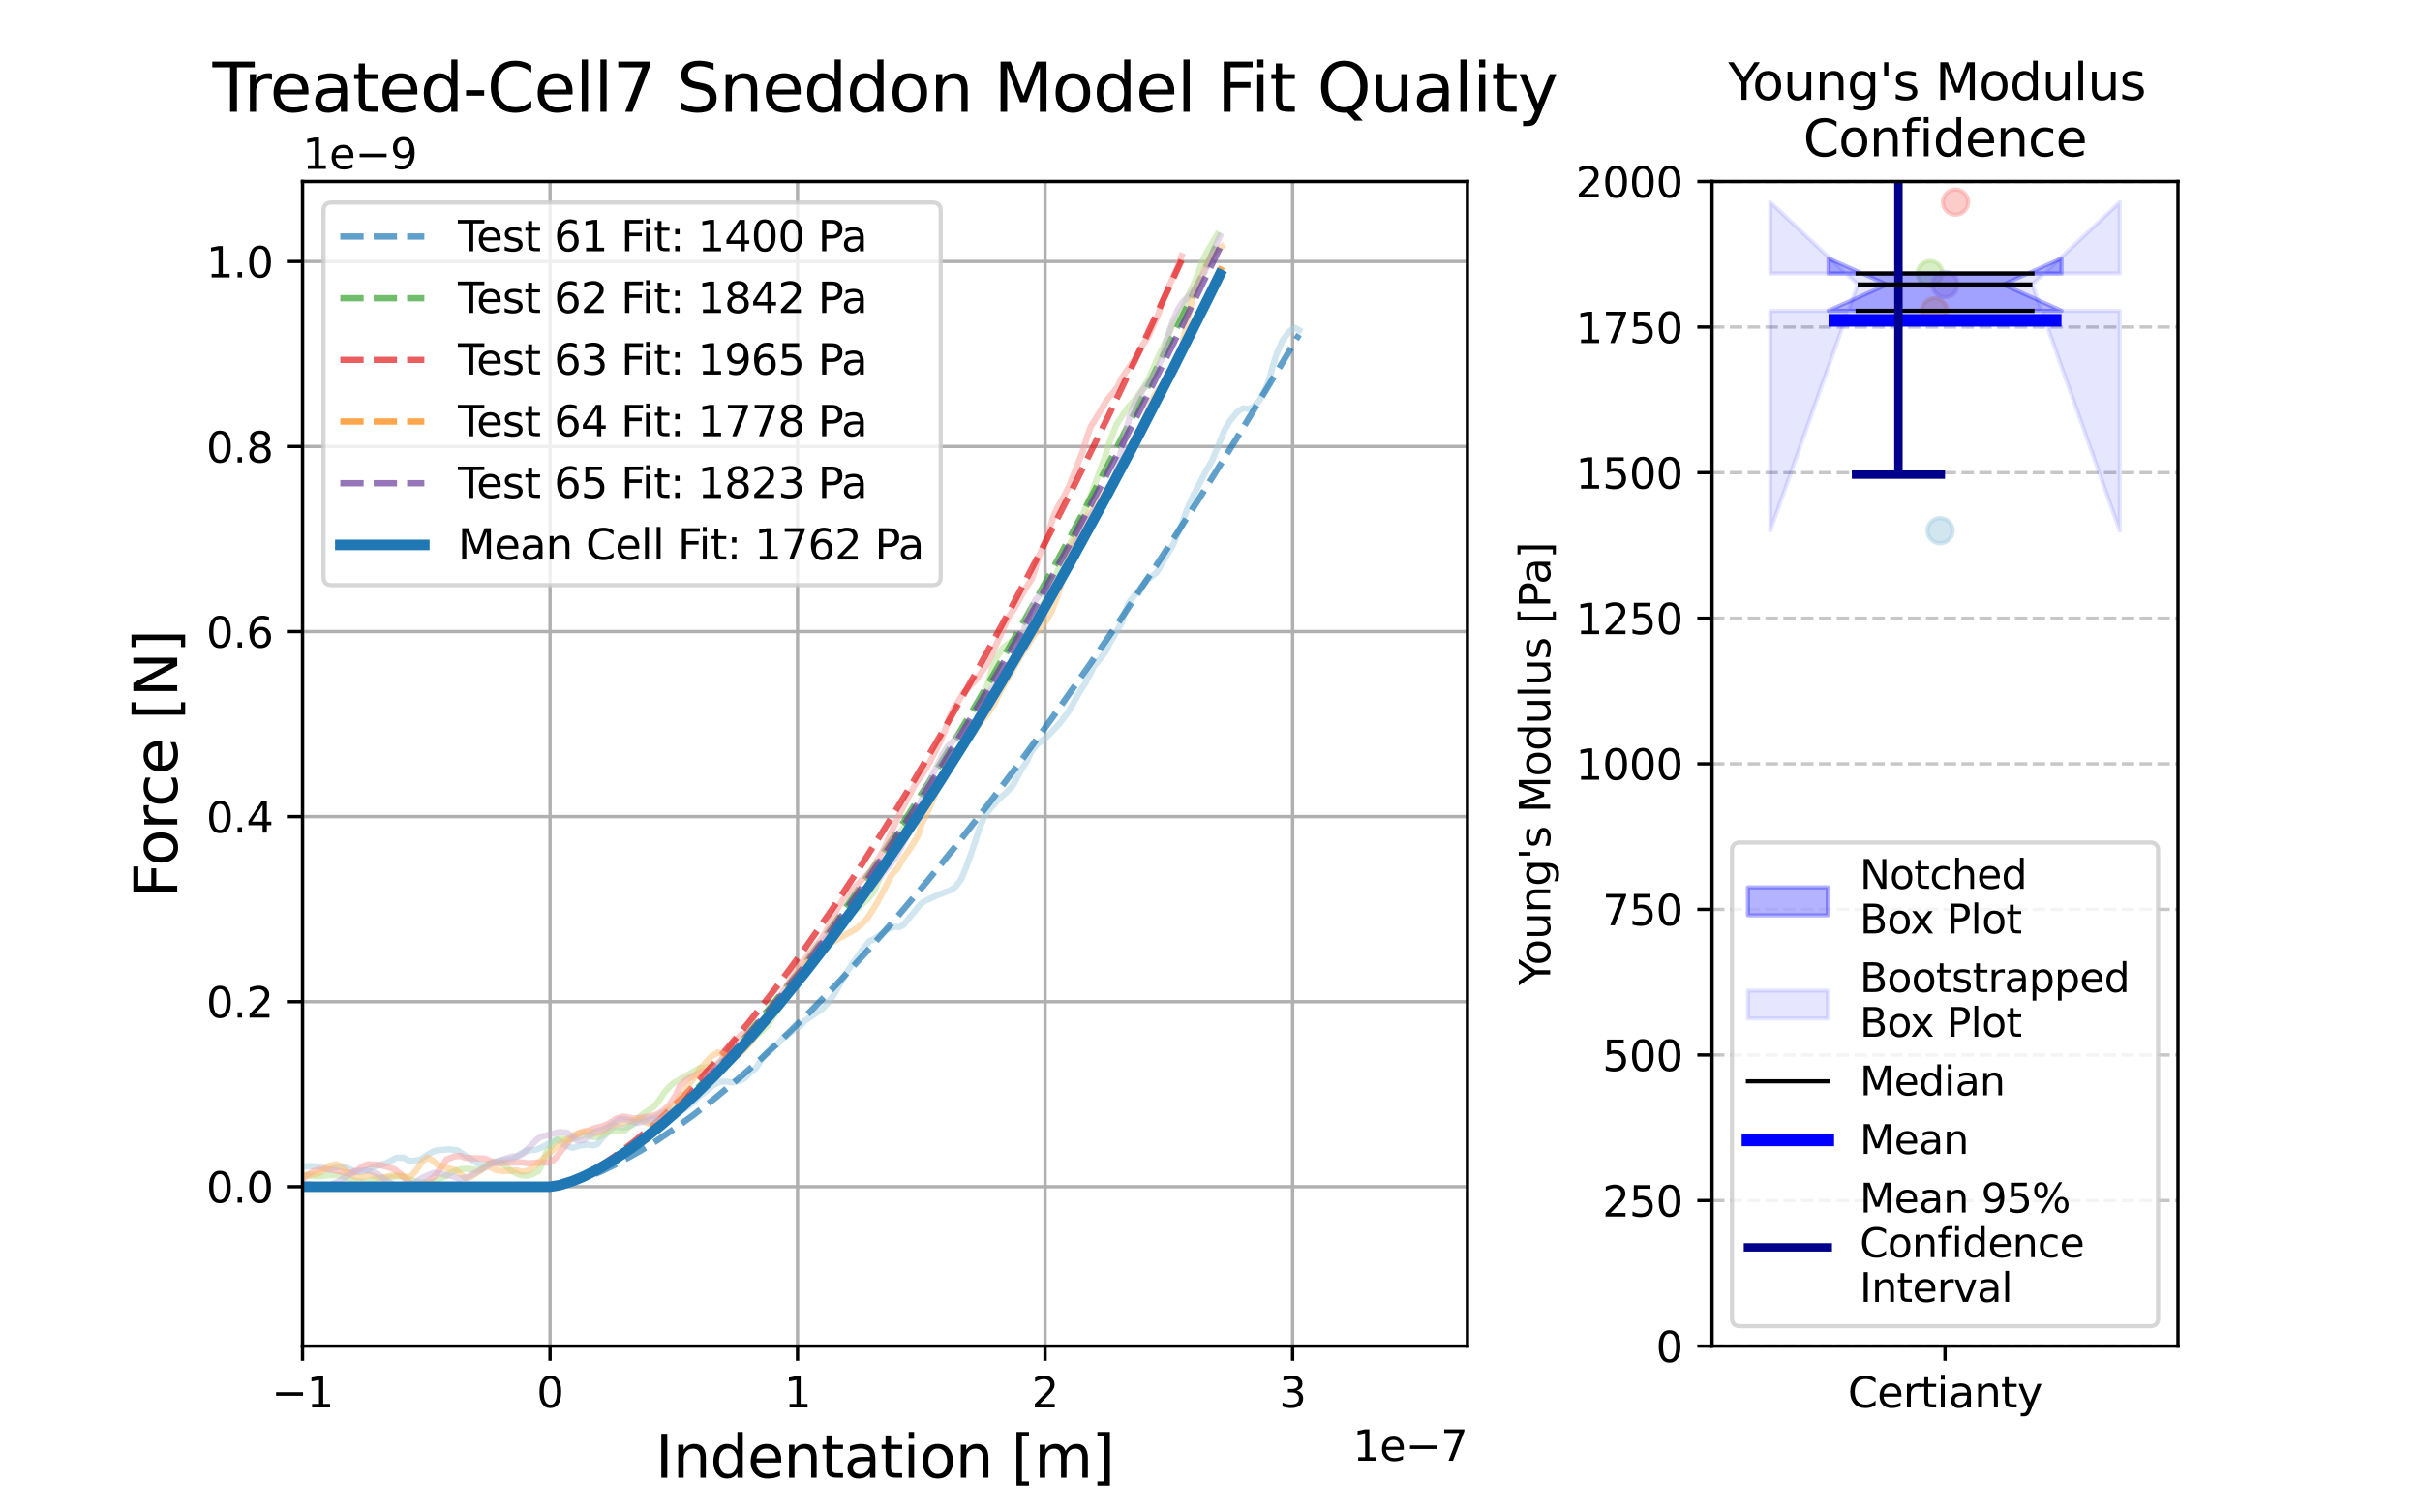 <?xml version="1.0" encoding="utf-8" standalone="no"?>
<!DOCTYPE svg PUBLIC "-//W3C//DTD SVG 1.1//EN"
  "http://www.w3.org/Graphics/SVG/1.1/DTD/svg11.dtd">
<svg xmlns:xlink="http://www.w3.org/1999/xlink" width="576pt" height="360pt" viewBox="0 0 576 360" xmlns="http://www.w3.org/2000/svg" version="1.1">
 <defs>
  <style type="text/css">*{stroke-linejoin: round; stroke-linecap: butt}</style>
 </defs>
 <g id="figure_1">
  <g id="patch_1">
   <path d="M 0 360 
L 576 360 
L 576 0 
L 0 0 
z
" style="fill: #ffffff"/>
  </g>
  <g id="axes_1">
   <g id="patch_2">
    <path d="M 72 320.4 
L 349.267 320.4 
L 349.267 43.2 
L 72 43.2 
z
" style="fill: #ffffff"/>
   </g>
   <g id="matplotlib.axis_1">
    <g id="xtick_1">
     <g id="line2d_1">
      <path d="M 72 320.4 
L 72 43.2 
" clip-path="url(#p61acb50f70)" style="fill: none; stroke: #b0b0b0; stroke-width: 0.8; stroke-linecap: square"/>
     </g>
     <g id="line2d_2">
      <defs>
       <path id="me643179480" d="M 0 0 
L 0 3.5 
" style="stroke: #000000; stroke-width: 0.8"/>
      </defs>
      <g>
       <use xlink:href="#me643179480" x="72" y="320.4" style="stroke: #000000; stroke-width: 0.8"/>
      </g>
     </g>
     <g id="text_1">
      <!-- −1 -->
      <g transform="translate(64.629 334.998) scale(0.1 -0.1)">
       <defs>
        <path id="DejaVuSans-2212" d="M 678 2272 
L 4684 2272 
L 4684 1741 
L 678 1741 
L 678 2272 
z
" transform="scale(0.016)"/>
        <path id="DejaVuSans-31" d="M 794 531 
L 1825 531 
L 1825 4091 
L 703 3866 
L 703 4441 
L 1819 4666 
L 2450 4666 
L 2450 531 
L 3481 531 
L 3481 0 
L 794 0 
L 794 531 
z
" transform="scale(0.016)"/>
       </defs>
       <use xlink:href="#DejaVuSans-2212"/>
       <use xlink:href="#DejaVuSans-31" transform="translate(83.789 0)"/>
      </g>
     </g>
    </g>
    <g id="xtick_2">
     <g id="line2d_3">
      <path d="M 130.914 320.4 
L 130.914 43.2 
" clip-path="url(#p61acb50f70)" style="fill: none; stroke: #b0b0b0; stroke-width: 0.8; stroke-linecap: square"/>
     </g>
     <g id="line2d_4">
      <g>
       <use xlink:href="#me643179480" x="130.914" y="320.4" style="stroke: #000000; stroke-width: 0.8"/>
      </g>
     </g>
     <g id="text_2">
      <!-- 0 -->
      <g transform="translate(127.733 334.998) scale(0.1 -0.1)">
       <defs>
        <path id="DejaVuSans-30" d="M 2034 4250 
Q 1547 4250 1301 3770 
Q 1056 3291 1056 2328 
Q 1056 1369 1301 889 
Q 1547 409 2034 409 
Q 2525 409 2770 889 
Q 3016 1369 3016 2328 
Q 3016 3291 2770 3770 
Q 2525 4250 2034 4250 
z
M 2034 4750 
Q 2819 4750 3233 4129 
Q 3647 3509 3647 2328 
Q 3647 1150 3233 529 
Q 2819 -91 2034 -91 
Q 1250 -91 836 529 
Q 422 1150 422 2328 
Q 422 3509 836 4129 
Q 1250 4750 2034 4750 
z
" transform="scale(0.016)"/>
       </defs>
       <use xlink:href="#DejaVuSans-30"/>
      </g>
     </g>
    </g>
    <g id="xtick_3">
     <g id="line2d_5">
      <path d="M 189.828 320.4 
L 189.828 43.2 
" clip-path="url(#p61acb50f70)" style="fill: none; stroke: #b0b0b0; stroke-width: 0.8; stroke-linecap: square"/>
     </g>
     <g id="line2d_6">
      <g>
       <use xlink:href="#me643179480" x="189.828" y="320.4" style="stroke: #000000; stroke-width: 0.8"/>
      </g>
     </g>
     <g id="text_3">
      <!-- 1 -->
      <g transform="translate(186.647 334.998) scale(0.1 -0.1)">
       <use xlink:href="#DejaVuSans-31"/>
      </g>
     </g>
    </g>
    <g id="xtick_4">
     <g id="line2d_7">
      <path d="M 248.742 320.4 
L 248.742 43.2 
" clip-path="url(#p61acb50f70)" style="fill: none; stroke: #b0b0b0; stroke-width: 0.8; stroke-linecap: square"/>
     </g>
     <g id="line2d_8">
      <g>
       <use xlink:href="#me643179480" x="248.742" y="320.4" style="stroke: #000000; stroke-width: 0.8"/>
      </g>
     </g>
     <g id="text_4">
      <!-- 2 -->
      <g transform="translate(245.561 334.998) scale(0.1 -0.1)">
       <defs>
        <path id="DejaVuSans-32" d="M 1228 531 
L 3431 531 
L 3431 0 
L 469 0 
L 469 531 
Q 828 903 1448 1529 
Q 2069 2156 2228 2338 
Q 2531 2678 2651 2914 
Q 2772 3150 2772 3378 
Q 2772 3750 2511 3984 
Q 2250 4219 1831 4219 
Q 1534 4219 1204 4116 
Q 875 4013 500 3803 
L 500 4441 
Q 881 4594 1212 4672 
Q 1544 4750 1819 4750 
Q 2544 4750 2975 4387 
Q 3406 4025 3406 3419 
Q 3406 3131 3298 2873 
Q 3191 2616 2906 2266 
Q 2828 2175 2409 1742 
Q 1991 1309 1228 531 
z
" transform="scale(0.016)"/>
       </defs>
       <use xlink:href="#DejaVuSans-32"/>
      </g>
     </g>
    </g>
    <g id="xtick_5">
     <g id="line2d_9">
      <path d="M 307.657 320.4 
L 307.657 43.2 
" clip-path="url(#p61acb50f70)" style="fill: none; stroke: #b0b0b0; stroke-width: 0.8; stroke-linecap: square"/>
     </g>
     <g id="line2d_10">
      <g>
       <use xlink:href="#me643179480" x="307.657" y="320.4" style="stroke: #000000; stroke-width: 0.8"/>
      </g>
     </g>
     <g id="text_5">
      <!-- 3 -->
      <g transform="translate(304.475 334.998) scale(0.1 -0.1)">
       <defs>
        <path id="DejaVuSans-33" d="M 2597 2516 
Q 3050 2419 3304 2112 
Q 3559 1806 3559 1356 
Q 3559 666 3084 287 
Q 2609 -91 1734 -91 
Q 1441 -91 1130 -33 
Q 819 25 488 141 
L 488 750 
Q 750 597 1062 519 
Q 1375 441 1716 441 
Q 2309 441 2620 675 
Q 2931 909 2931 1356 
Q 2931 1769 2642 2001 
Q 2353 2234 1838 2234 
L 1294 2234 
L 1294 2753 
L 1863 2753 
Q 2328 2753 2575 2939 
Q 2822 3125 2822 3475 
Q 2822 3834 2567 4026 
Q 2313 4219 1838 4219 
Q 1578 4219 1281 4162 
Q 984 4106 628 3988 
L 628 4550 
Q 988 4650 1302 4700 
Q 1616 4750 1894 4750 
Q 2613 4750 3031 4423 
Q 3450 4097 3450 3541 
Q 3450 3153 3228 2886 
Q 3006 2619 2597 2516 
z
" transform="scale(0.016)"/>
       </defs>
       <use xlink:href="#DejaVuSans-33"/>
      </g>
     </g>
    </g>
    <g id="text_6">
     <!-- Indentation [m] -->
     <g transform="translate(155.997 351.716) scale(0.14 -0.14)">
      <defs>
       <path id="DejaVuSans-49" d="M 628 4666 
L 1259 4666 
L 1259 0 
L 628 0 
L 628 4666 
z
" transform="scale(0.016)"/>
       <path id="DejaVuSans-6e" d="M 3513 2113 
L 3513 0 
L 2938 0 
L 2938 2094 
Q 2938 2591 2744 2837 
Q 2550 3084 2163 3084 
Q 1697 3084 1428 2787 
Q 1159 2491 1159 1978 
L 1159 0 
L 581 0 
L 581 3500 
L 1159 3500 
L 1159 2956 
Q 1366 3272 1645 3428 
Q 1925 3584 2291 3584 
Q 2894 3584 3203 3211 
Q 3513 2838 3513 2113 
z
" transform="scale(0.016)"/>
       <path id="DejaVuSans-64" d="M 2906 2969 
L 2906 4863 
L 3481 4863 
L 3481 0 
L 2906 0 
L 2906 525 
Q 2725 213 2448 61 
Q 2172 -91 1784 -91 
Q 1150 -91 751 415 
Q 353 922 353 1747 
Q 353 2572 751 3078 
Q 1150 3584 1784 3584 
Q 2172 3584 2448 3432 
Q 2725 3281 2906 2969 
z
M 947 1747 
Q 947 1113 1208 752 
Q 1469 391 1925 391 
Q 2381 391 2643 752 
Q 2906 1113 2906 1747 
Q 2906 2381 2643 2742 
Q 2381 3103 1925 3103 
Q 1469 3103 1208 2742 
Q 947 2381 947 1747 
z
" transform="scale(0.016)"/>
       <path id="DejaVuSans-65" d="M 3597 1894 
L 3597 1613 
L 953 1613 
Q 991 1019 1311 708 
Q 1631 397 2203 397 
Q 2534 397 2845 478 
Q 3156 559 3463 722 
L 3463 178 
Q 3153 47 2828 -22 
Q 2503 -91 2169 -91 
Q 1331 -91 842 396 
Q 353 884 353 1716 
Q 353 2575 817 3079 
Q 1281 3584 2069 3584 
Q 2775 3584 3186 3129 
Q 3597 2675 3597 1894 
z
M 3022 2063 
Q 3016 2534 2758 2815 
Q 2500 3097 2075 3097 
Q 1594 3097 1305 2825 
Q 1016 2553 972 2059 
L 3022 2063 
z
" transform="scale(0.016)"/>
       <path id="DejaVuSans-74" d="M 1172 4494 
L 1172 3500 
L 2356 3500 
L 2356 3053 
L 1172 3053 
L 1172 1153 
Q 1172 725 1289 603 
Q 1406 481 1766 481 
L 2356 481 
L 2356 0 
L 1766 0 
Q 1100 0 847 248 
Q 594 497 594 1153 
L 594 3053 
L 172 3053 
L 172 3500 
L 594 3500 
L 594 4494 
L 1172 4494 
z
" transform="scale(0.016)"/>
       <path id="DejaVuSans-61" d="M 2194 1759 
Q 1497 1759 1228 1600 
Q 959 1441 959 1056 
Q 959 750 1161 570 
Q 1363 391 1709 391 
Q 2188 391 2477 730 
Q 2766 1069 2766 1631 
L 2766 1759 
L 2194 1759 
z
M 3341 1997 
L 3341 0 
L 2766 0 
L 2766 531 
Q 2569 213 2275 61 
Q 1981 -91 1556 -91 
Q 1019 -91 701 211 
Q 384 513 384 1019 
Q 384 1609 779 1909 
Q 1175 2209 1959 2209 
L 2766 2209 
L 2766 2266 
Q 2766 2663 2505 2880 
Q 2244 3097 1772 3097 
Q 1472 3097 1187 3025 
Q 903 2953 641 2809 
L 641 3341 
Q 956 3463 1253 3523 
Q 1550 3584 1831 3584 
Q 2591 3584 2966 3190 
Q 3341 2797 3341 1997 
z
" transform="scale(0.016)"/>
       <path id="DejaVuSans-69" d="M 603 3500 
L 1178 3500 
L 1178 0 
L 603 0 
L 603 3500 
z
M 603 4863 
L 1178 4863 
L 1178 4134 
L 603 4134 
L 603 4863 
z
" transform="scale(0.016)"/>
       <path id="DejaVuSans-6f" d="M 1959 3097 
Q 1497 3097 1228 2736 
Q 959 2375 959 1747 
Q 959 1119 1226 758 
Q 1494 397 1959 397 
Q 2419 397 2687 759 
Q 2956 1122 2956 1747 
Q 2956 2369 2687 2733 
Q 2419 3097 1959 3097 
z
M 1959 3584 
Q 2709 3584 3137 3096 
Q 3566 2609 3566 1747 
Q 3566 888 3137 398 
Q 2709 -91 1959 -91 
Q 1206 -91 779 398 
Q 353 888 353 1747 
Q 353 2609 779 3096 
Q 1206 3584 1959 3584 
z
" transform="scale(0.016)"/>
       <path id="DejaVuSans-20" transform="scale(0.016)"/>
       <path id="DejaVuSans-5b" d="M 550 4863 
L 1875 4863 
L 1875 4416 
L 1125 4416 
L 1125 -397 
L 1875 -397 
L 1875 -844 
L 550 -844 
L 550 4863 
z
" transform="scale(0.016)"/>
       <path id="DejaVuSans-6d" d="M 3328 2828 
Q 3544 3216 3844 3400 
Q 4144 3584 4550 3584 
Q 5097 3584 5394 3201 
Q 5691 2819 5691 2113 
L 5691 0 
L 5113 0 
L 5113 2094 
Q 5113 2597 4934 2840 
Q 4756 3084 4391 3084 
Q 3944 3084 3684 2787 
Q 3425 2491 3425 1978 
L 3425 0 
L 2847 0 
L 2847 2094 
Q 2847 2600 2669 2842 
Q 2491 3084 2119 3084 
Q 1678 3084 1418 2786 
Q 1159 2488 1159 1978 
L 1159 0 
L 581 0 
L 581 3500 
L 1159 3500 
L 1159 2956 
Q 1356 3278 1631 3431 
Q 1906 3584 2284 3584 
Q 2666 3584 2933 3390 
Q 3200 3197 3328 2828 
z
" transform="scale(0.016)"/>
       <path id="DejaVuSans-5d" d="M 1947 4863 
L 1947 -844 
L 622 -844 
L 622 -397 
L 1369 -397 
L 1369 4416 
L 622 4416 
L 622 4863 
L 1947 4863 
z
" transform="scale(0.016)"/>
      </defs>
      <use xlink:href="#DejaVuSans-49"/>
      <use xlink:href="#DejaVuSans-6e" transform="translate(29.492 0)"/>
      <use xlink:href="#DejaVuSans-64" transform="translate(92.871 0)"/>
      <use xlink:href="#DejaVuSans-65" transform="translate(156.348 0)"/>
      <use xlink:href="#DejaVuSans-6e" transform="translate(217.871 0)"/>
      <use xlink:href="#DejaVuSans-74" transform="translate(281.25 0)"/>
      <use xlink:href="#DejaVuSans-61" transform="translate(320.459 0)"/>
      <use xlink:href="#DejaVuSans-74" transform="translate(381.738 0)"/>
      <use xlink:href="#DejaVuSans-69" transform="translate(420.947 0)"/>
      <use xlink:href="#DejaVuSans-6f" transform="translate(448.73 0)"/>
      <use xlink:href="#DejaVuSans-6e" transform="translate(509.912 0)"/>
      <use xlink:href="#DejaVuSans-20" transform="translate(573.291 0)"/>
      <use xlink:href="#DejaVuSans-5b" transform="translate(605.078 0)"/>
      <use xlink:href="#DejaVuSans-6d" transform="translate(644.092 0)"/>
      <use xlink:href="#DejaVuSans-5d" transform="translate(741.504 0)"/>
     </g>
    </g>
    <g id="text_7">
     <!-- 1e−7 -->
     <g transform="translate(322.009 347.677) scale(0.1 -0.1)">
      <defs>
       <path id="DejaVuSans-37" d="M 525 4666 
L 3525 4666 
L 3525 4397 
L 1831 0 
L 1172 0 
L 2766 4134 
L 525 4134 
L 525 4666 
z
" transform="scale(0.016)"/>
      </defs>
      <use xlink:href="#DejaVuSans-31"/>
      <use xlink:href="#DejaVuSans-65" transform="translate(63.623 0)"/>
      <use xlink:href="#DejaVuSans-2212" transform="translate(125.146 0)"/>
      <use xlink:href="#DejaVuSans-37" transform="translate(208.936 0)"/>
     </g>
    </g>
   </g>
   <g id="matplotlib.axis_2">
    <g id="ytick_1">
     <g id="line2d_11">
      <path d="M 72 282.459 
L 349.267 282.459 
" clip-path="url(#p61acb50f70)" style="fill: none; stroke: #b0b0b0; stroke-width: 0.8; stroke-linecap: square"/>
     </g>
     <g id="line2d_12">
      <defs>
       <path id="m9026777274" d="M 0 0 
L -3.5 0 
" style="stroke: #000000; stroke-width: 0.8"/>
      </defs>
      <g>
       <use xlink:href="#m9026777274" x="72" y="282.459" style="stroke: #000000; stroke-width: 0.8"/>
      </g>
     </g>
     <g id="text_8">
      <!-- 0.0 -->
      <g transform="translate(49.097 286.258) scale(0.1 -0.1)">
       <defs>
        <path id="DejaVuSans-2e" d="M 684 794 
L 1344 794 
L 1344 0 
L 684 0 
L 684 794 
z
" transform="scale(0.016)"/>
       </defs>
       <use xlink:href="#DejaVuSans-30"/>
       <use xlink:href="#DejaVuSans-2e" transform="translate(63.623 0)"/>
       <use xlink:href="#DejaVuSans-30" transform="translate(95.41 0)"/>
      </g>
     </g>
    </g>
    <g id="ytick_2">
     <g id="line2d_13">
      <path d="M 72 238.414 
L 349.267 238.414 
" clip-path="url(#p61acb50f70)" style="fill: none; stroke: #b0b0b0; stroke-width: 0.8; stroke-linecap: square"/>
     </g>
     <g id="line2d_14">
      <g>
       <use xlink:href="#m9026777274" x="72" y="238.414" style="stroke: #000000; stroke-width: 0.8"/>
      </g>
     </g>
     <g id="text_9">
      <!-- 0.2 -->
      <g transform="translate(49.097 242.213) scale(0.1 -0.1)">
       <use xlink:href="#DejaVuSans-30"/>
       <use xlink:href="#DejaVuSans-2e" transform="translate(63.623 0)"/>
       <use xlink:href="#DejaVuSans-32" transform="translate(95.41 0)"/>
      </g>
     </g>
    </g>
    <g id="ytick_3">
     <g id="line2d_15">
      <path d="M 72 194.369 
L 349.267 194.369 
" clip-path="url(#p61acb50f70)" style="fill: none; stroke: #b0b0b0; stroke-width: 0.8; stroke-linecap: square"/>
     </g>
     <g id="line2d_16">
      <g>
       <use xlink:href="#m9026777274" x="72" y="194.369" style="stroke: #000000; stroke-width: 0.8"/>
      </g>
     </g>
     <g id="text_10">
      <!-- 0.4 -->
      <g transform="translate(49.097 198.168) scale(0.1 -0.1)">
       <defs>
        <path id="DejaVuSans-34" d="M 2419 4116 
L 825 1625 
L 2419 1625 
L 2419 4116 
z
M 2253 4666 
L 3047 4666 
L 3047 1625 
L 3713 1625 
L 3713 1100 
L 3047 1100 
L 3047 0 
L 2419 0 
L 2419 1100 
L 313 1100 
L 313 1709 
L 2253 4666 
z
" transform="scale(0.016)"/>
       </defs>
       <use xlink:href="#DejaVuSans-30"/>
       <use xlink:href="#DejaVuSans-2e" transform="translate(63.623 0)"/>
       <use xlink:href="#DejaVuSans-34" transform="translate(95.41 0)"/>
      </g>
     </g>
    </g>
    <g id="ytick_4">
     <g id="line2d_17">
      <path d="M 72 150.324 
L 349.267 150.324 
" clip-path="url(#p61acb50f70)" style="fill: none; stroke: #b0b0b0; stroke-width: 0.8; stroke-linecap: square"/>
     </g>
     <g id="line2d_18">
      <g>
       <use xlink:href="#m9026777274" x="72" y="150.324" style="stroke: #000000; stroke-width: 0.8"/>
      </g>
     </g>
     <g id="text_11">
      <!-- 0.6 -->
      <g transform="translate(49.097 154.123) scale(0.1 -0.1)">
       <defs>
        <path id="DejaVuSans-36" d="M 2113 2584 
Q 1688 2584 1439 2293 
Q 1191 2003 1191 1497 
Q 1191 994 1439 701 
Q 1688 409 2113 409 
Q 2538 409 2786 701 
Q 3034 994 3034 1497 
Q 3034 2003 2786 2293 
Q 2538 2584 2113 2584 
z
M 3366 4563 
L 3366 3988 
Q 3128 4100 2886 4159 
Q 2644 4219 2406 4219 
Q 1781 4219 1451 3797 
Q 1122 3375 1075 2522 
Q 1259 2794 1537 2939 
Q 1816 3084 2150 3084 
Q 2853 3084 3261 2657 
Q 3669 2231 3669 1497 
Q 3669 778 3244 343 
Q 2819 -91 2113 -91 
Q 1303 -91 875 529 
Q 447 1150 447 2328 
Q 447 3434 972 4092 
Q 1497 4750 2381 4750 
Q 2619 4750 2861 4703 
Q 3103 4656 3366 4563 
z
" transform="scale(0.016)"/>
       </defs>
       <use xlink:href="#DejaVuSans-30"/>
       <use xlink:href="#DejaVuSans-2e" transform="translate(63.623 0)"/>
       <use xlink:href="#DejaVuSans-36" transform="translate(95.41 0)"/>
      </g>
     </g>
    </g>
    <g id="ytick_5">
     <g id="line2d_19">
      <path d="M 72 106.279 
L 349.267 106.279 
" clip-path="url(#p61acb50f70)" style="fill: none; stroke: #b0b0b0; stroke-width: 0.8; stroke-linecap: square"/>
     </g>
     <g id="line2d_20">
      <g>
       <use xlink:href="#m9026777274" x="72" y="106.279" style="stroke: #000000; stroke-width: 0.8"/>
      </g>
     </g>
     <g id="text_12">
      <!-- 0.8 -->
      <g transform="translate(49.097 110.078) scale(0.1 -0.1)">
       <defs>
        <path id="DejaVuSans-38" d="M 2034 2216 
Q 1584 2216 1326 1975 
Q 1069 1734 1069 1313 
Q 1069 891 1326 650 
Q 1584 409 2034 409 
Q 2484 409 2743 651 
Q 3003 894 3003 1313 
Q 3003 1734 2745 1975 
Q 2488 2216 2034 2216 
z
M 1403 2484 
Q 997 2584 770 2862 
Q 544 3141 544 3541 
Q 544 4100 942 4425 
Q 1341 4750 2034 4750 
Q 2731 4750 3128 4425 
Q 3525 4100 3525 3541 
Q 3525 3141 3298 2862 
Q 3072 2584 2669 2484 
Q 3125 2378 3379 2068 
Q 3634 1759 3634 1313 
Q 3634 634 3220 271 
Q 2806 -91 2034 -91 
Q 1263 -91 848 271 
Q 434 634 434 1313 
Q 434 1759 690 2068 
Q 947 2378 1403 2484 
z
M 1172 3481 
Q 1172 3119 1398 2916 
Q 1625 2713 2034 2713 
Q 2441 2713 2670 2916 
Q 2900 3119 2900 3481 
Q 2900 3844 2670 4047 
Q 2441 4250 2034 4250 
Q 1625 4250 1398 4047 
Q 1172 3844 1172 3481 
z
" transform="scale(0.016)"/>
       </defs>
       <use xlink:href="#DejaVuSans-30"/>
       <use xlink:href="#DejaVuSans-2e" transform="translate(63.623 0)"/>
       <use xlink:href="#DejaVuSans-38" transform="translate(95.41 0)"/>
      </g>
     </g>
    </g>
    <g id="ytick_6">
     <g id="line2d_21">
      <path d="M 72 62.234 
L 349.267 62.234 
" clip-path="url(#p61acb50f70)" style="fill: none; stroke: #b0b0b0; stroke-width: 0.8; stroke-linecap: square"/>
     </g>
     <g id="line2d_22">
      <g>
       <use xlink:href="#m9026777274" x="72" y="62.234" style="stroke: #000000; stroke-width: 0.8"/>
      </g>
     </g>
     <g id="text_13">
      <!-- 1.0 -->
      <g transform="translate(49.097 66.033) scale(0.1 -0.1)">
       <use xlink:href="#DejaVuSans-31"/>
       <use xlink:href="#DejaVuSans-2e" transform="translate(63.623 0)"/>
       <use xlink:href="#DejaVuSans-30" transform="translate(95.41 0)"/>
      </g>
     </g>
    </g>
    <g id="text_14">
     <!-- Force [N] -->
     <g transform="translate(42.185 213.655) rotate(-90) scale(0.14 -0.14)">
      <defs>
       <path id="DejaVuSans-46" d="M 628 4666 
L 3309 4666 
L 3309 4134 
L 1259 4134 
L 1259 2759 
L 3109 2759 
L 3109 2228 
L 1259 2228 
L 1259 0 
L 628 0 
L 628 4666 
z
" transform="scale(0.016)"/>
       <path id="DejaVuSans-72" d="M 2631 2963 
Q 2534 3019 2420 3045 
Q 2306 3072 2169 3072 
Q 1681 3072 1420 2755 
Q 1159 2438 1159 1844 
L 1159 0 
L 581 0 
L 581 3500 
L 1159 3500 
L 1159 2956 
Q 1341 3275 1631 3429 
Q 1922 3584 2338 3584 
Q 2397 3584 2469 3576 
Q 2541 3569 2628 3553 
L 2631 2963 
z
" transform="scale(0.016)"/>
       <path id="DejaVuSans-63" d="M 3122 3366 
L 3122 2828 
Q 2878 2963 2633 3030 
Q 2388 3097 2138 3097 
Q 1578 3097 1268 2742 
Q 959 2388 959 1747 
Q 959 1106 1268 751 
Q 1578 397 2138 397 
Q 2388 397 2633 464 
Q 2878 531 3122 666 
L 3122 134 
Q 2881 22 2623 -34 
Q 2366 -91 2075 -91 
Q 1284 -91 818 406 
Q 353 903 353 1747 
Q 353 2603 823 3093 
Q 1294 3584 2113 3584 
Q 2378 3584 2631 3529 
Q 2884 3475 3122 3366 
z
" transform="scale(0.016)"/>
       <path id="DejaVuSans-4e" d="M 628 4666 
L 1478 4666 
L 3547 763 
L 3547 4666 
L 4159 4666 
L 4159 0 
L 3309 0 
L 1241 3903 
L 1241 0 
L 628 0 
L 628 4666 
z
" transform="scale(0.016)"/>
      </defs>
      <use xlink:href="#DejaVuSans-46"/>
      <use xlink:href="#DejaVuSans-6f" transform="translate(53.895 0)"/>
      <use xlink:href="#DejaVuSans-72" transform="translate(115.076 0)"/>
      <use xlink:href="#DejaVuSans-63" transform="translate(153.939 0)"/>
      <use xlink:href="#DejaVuSans-65" transform="translate(208.92 0)"/>
      <use xlink:href="#DejaVuSans-20" transform="translate(270.443 0)"/>
      <use xlink:href="#DejaVuSans-5b" transform="translate(302.23 0)"/>
      <use xlink:href="#DejaVuSans-4e" transform="translate(341.244 0)"/>
      <use xlink:href="#DejaVuSans-5d" transform="translate(416.049 0)"/>
     </g>
    </g>
    <g id="text_15">
     <!-- 1e−9 -->
     <g transform="translate(72 40.2) scale(0.1 -0.1)">
      <defs>
       <path id="DejaVuSans-39" d="M 703 97 
L 703 672 
Q 941 559 1184 500 
Q 1428 441 1663 441 
Q 2288 441 2617 861 
Q 2947 1281 2994 2138 
Q 2813 1869 2534 1725 
Q 2256 1581 1919 1581 
Q 1219 1581 811 2004 
Q 403 2428 403 3163 
Q 403 3881 828 4315 
Q 1253 4750 1959 4750 
Q 2769 4750 3195 4129 
Q 3622 3509 3622 2328 
Q 3622 1225 3098 567 
Q 2575 -91 1691 -91 
Q 1453 -91 1209 -44 
Q 966 3 703 97 
z
M 1959 2075 
Q 2384 2075 2632 2365 
Q 2881 2656 2881 3163 
Q 2881 3666 2632 3958 
Q 2384 4250 1959 4250 
Q 1534 4250 1286 3958 
Q 1038 3666 1038 3163 
Q 1038 2656 1286 2365 
Q 1534 2075 1959 2075 
z
" transform="scale(0.016)"/>
      </defs>
      <use xlink:href="#DejaVuSans-31"/>
      <use xlink:href="#DejaVuSans-65" transform="translate(63.623 0)"/>
      <use xlink:href="#DejaVuSans-2212" transform="translate(125.146 0)"/>
      <use xlink:href="#DejaVuSans-39" transform="translate(208.936 0)"/>
     </g>
    </g>
   </g>
   <g id="line2d_23">
    <path d="M 70.615 277.738 
L 74.11 277.556 
L 75.79 277.659 
L 78.205 278.363 
L 79.667 277.934 
L 81.368 277.603 
L 82.799 278.064 
L 84.354 278.82 
L 85.681 279.021 
L 87.507 278.562 
L 88.865 277.692 
L 91.3 277.087 
L 92.689 276.469 
L 94.369 275.568 
L 96.081 275.549 
L 97.179 276.191 
L 98.433 276.322 
L 100.134 275.955 
L 101.835 274.804 
L 103.183 274.062 
L 104.177 273.779 
L 107.007 273.56 
L 108.937 273.856 
L 113.572 276.872 
L 115.003 277.316 
L 117.979 276.628 
L 119.472 276.16 
L 120.757 276.143 
L 122.063 275.822 
L 123.598 274.766 
L 125.226 273.863 
L 127.568 273.669 
L 128.926 273.116 
L 132.474 271.182 
L 133.385 271.691 
L 134.639 272.733 
L 136.309 273.208 
L 138.311 272.6 
L 140.095 272.418 
L 141.1 272.637 
L 142.136 272.363 
L 143.317 270.868 
L 145.122 268.987 
L 146.542 268.057 
L 147.838 268.406 
L 148.916 268.376 
L 150.679 267.637 
L 152.39 266.496 
L 156.049 265.91 
L 157.833 264.691 
L 159.471 264.215 
L 160.466 264.491 
L 161.803 264.572 
L 163.254 263.725 
L 165.122 262.268 
L 166.23 261.082 
L 167.266 260.343 
L 169.962 258.193 
L 171.559 257.477 
L 172.958 257.458 
L 174.389 257.648 
L 175.955 257.289 
L 177.365 256.57 
L 178.525 255.327 
L 179.935 254.169 
L 181.054 252.479 
L 182.412 250.693 
L 183.698 249.287 
L 185.097 248.478 
L 186.196 247.282 
L 189.203 245.019 
L 190.519 244.103 
L 191.472 243.024 
L 195.743 240.125 
L 197.008 238.728 
L 198.418 236.868 
L 201.578 231.342 
L 204.709 226.8 
L 206.916 224.01 
L 207.817 223.597 
L 209.591 222.448 
L 211.219 221.196 
L 212.93 220.575 
L 214.039 220.682 
L 215.023 220.149 
L 219.274 215.026 
L 220.393 214.331 
L 223.285 212.986 
L 226.053 211.975 
L 227.432 211.098 
L 228.79 209.259 
L 229.961 206.426 
L 231.018 203.551 
L 232.986 197.598 
L 234.219 194.451 
L 235.598 192.602 
L 237.805 190.121 
L 239.381 188.751 
L 241.113 186.957 
L 242.853 183.589 
L 244.335 181.317 
L 245.454 178.922 
L 246.927 177.119 
L 249.289 175.276 
L 252.213 172.188 
L 254.399 169.276 
L 257.074 164.504 
L 258.307 162.6 
L 260.41 158.569 
L 261.862 156.829 
L 263.209 155.009 
L 264.162 153.026 
L 267.024 148.139 
L 267.779 145.556 
L 268.721 143.419 
L 272.951 138.01 
L 274.226 137.169 
L 275.418 136.141 
L 279.305 129.43 
L 281.263 124.887 
L 282.278 121.905 
L 283.636 118.718 
L 285.76 114.594 
L 286.827 112.493 
L 288.528 109.575 
L 290.683 104.335 
L 291.365 102.555 
L 292.619 100.355 
L 294.445 98.103 
L 295.907 97.169 
L 296.87 97.319 
L 298.176 97.013 
L 299.784 95.295 
L 301.297 92.415 
L 302.281 89.662 
L 302.87 87.365 
L 303.927 84.065 
L 305.223 81.137 
L 306.758 78.982 
L 308.136 77.998 
L 309.193 78.584 
L 309.193 78.584 
" clip-path="url(#p61acb50f70)" style="fill: none; stroke: #a6cee3; stroke-opacity: 0.5; stroke-width: 1.5; stroke-linecap: square"/>
   </g>
   <g id="line2d_24">
    <path d="M 70.615 282.459 
L 130.897 282.459 
L 133.385 282.126 
L 136.309 281.385 
L 140.095 280.075 
L 143.317 278.715 
L 147.838 276.493 
L 152.39 273.933 
L 156.049 271.665 
L 160.466 268.7 
L 165.122 265.326 
L 169.962 261.568 
L 175.955 256.583 
L 181.054 252.072 
L 186.196 247.287 
L 192.965 240.642 
L 199.797 233.561 
L 206.202 226.596 
L 212.93 218.958 
L 220.393 210.115 
L 227.432 201.432 
L 235.598 190.96 
L 242.853 181.311 
L 250.897 170.245 
L 259.354 158.21 
L 267.779 145.825 
L 276.402 132.755 
L 285.76 118.135 
L 294.445 104.171 
L 303.927 88.504 
L 309.193 79.619 
L 309.193 79.619 
" clip-path="url(#p61acb50f70)" style="fill: none; stroke-dasharray: 5.55,2.4; stroke-dashoffset: 0; stroke: #1f78b4; stroke-opacity: 0.7; stroke-width: 1.5"/>
   </g>
   <g id="line2d_25">
    <path d="M 70.462 279.021 
L 72.08 279.678 
L 75.306 280.013 
L 76.581 279.96 
L 77.877 279.753 
L 79.059 279.682 
L 80.916 279.761 
L 84.204 281.051 
L 87.055 281.376 
L 89.668 280.501 
L 91.192 280.494 
L 92.977 280.27 
L 94.325 279.962 
L 95.818 280.021 
L 98.441 281.073 
L 100.194 281.502 
L 101.968 281.509 
L 103.534 281.045 
L 104.747 280.467 
L 105.939 280.067 
L 106.933 279.321 
L 108.645 278.536 
L 110.315 278.218 
L 111.985 278.252 
L 113.218 278.445 
L 114.504 278.424 
L 115.997 277.254 
L 117.355 276.561 
L 118.87 276.658 
L 120.228 277.445 
L 121.721 278.713 
L 123.838 279.717 
L 125.383 279.835 
L 126.679 279.496 
L 128.11 278.772 
L 129.011 277.106 
L 130.037 274.261 
L 131.738 272.083 
L 132.961 271.032 
L 134.081 271.071 
L 135.439 271.239 
L 137.42 270.719 
L 139.153 270.028 
L 140.376 270.216 
L 141.09 270.687 
L 142.656 270.577 
L 144.648 269.489 
L 146.256 269.042 
L 147.51 269.241 
L 148.588 269.172 
L 151.647 266.527 
L 152.85 265.266 
L 155.483 263.554 
L 156.727 262.144 
L 158.085 260.071 
L 159.412 258.563 
L 160.5 257.688 
L 166.474 254.214 
L 168.639 253.981 
L 170.164 253.536 
L 177.08 249.693 
L 179.932 246.544 
L 181.487 245.289 
L 182.544 244.231 
L 189.758 233.554 
L 192.527 229.731 
L 193.864 228.304 
L 195.004 226.846 
L 196.269 225.015 
L 197.492 222.787 
L 199.741 219.339 
L 201.183 218.112 
L 202.572 217.162 
L 204.159 216.262 
L 206.595 213.928 
L 207.963 212.243 
L 209 209.878 
L 210.129 206.975 
L 212.534 201.506 
L 213.404 199.228 
L 214.689 197.463 
L 216.048 195.946 
L 217.718 194.439 
L 218.795 192.787 
L 220.05 191.345 
L 221.273 189.615 
L 223.439 185.373 
L 225.109 183.768 
L 227.389 180.47 
L 228.726 179.023 
L 229.96 176.955 
L 232.344 172.077 
L 233.463 168.823 
L 234.364 164.888 
L 235.577 161.301 
L 236.26 158.509 
L 237.285 156.339 
L 238.747 154.147 
L 240.449 152.883 
L 241.869 152.078 
L 242.916 151.723 
L 243.9 150.85 
L 245.767 148.73 
L 247.985 144.114 
L 249.052 142.176 
L 249.974 139.766 
L 255.934 126.844 
L 259.386 118.466 
L 262.889 109.168 
L 263.759 106.051 
L 265.779 100.997 
L 268.454 96.997 
L 269.906 95.409 
L 272.248 92.192 
L 273.409 90.109 
L 275.876 84.507 
L 277.13 82.023 
L 278.995 77.546 
L 280.384 75.388 
L 281.878 72.786 
L 282.893 70.213 
L 283.96 68.034 
L 285.132 65.241 
L 286.053 62.491 
L 287.339 59.913 
L 289.754 55.8 
L 289.754 55.8 
" clip-path="url(#p61acb50f70)" style="fill: none; stroke: #b2df8a; stroke-opacity: 0.5; stroke-width: 1.5; stroke-linecap: square"/>
   </g>
   <g id="line2d_26">
    <path d="M 70.462 282.459 
L 131.738 282.374 
L 134.081 281.823 
L 135.439 281.374 
L 139.153 279.793 
L 142.656 277.923 
L 146.256 275.686 
L 149.873 273.156 
L 153.99 269.969 
L 158.085 266.503 
L 163.144 261.848 
L 168.639 256.363 
L 173.504 251.162 
L 178.449 245.563 
L 183.466 239.577 
L 189.758 231.659 
L 196.269 223.013 
L 202.572 214.224 
L 209 204.857 
L 216.048 194.138 
L 223.439 182.415 
L 231.11 169.748 
L 238.747 156.651 
L 246.928 142.106 
L 254.753 127.711 
L 262.889 112.26 
L 271.17 96.044 
L 278.995 80.283 
L 287.339 63.019 
L 289.754 57.936 
L 289.754 57.936 
" clip-path="url(#p61acb50f70)" style="fill: none; stroke-dasharray: 5.55,2.4; stroke-dashoffset: 0; stroke: #33a02c; stroke-opacity: 0.7; stroke-width: 1.5"/>
   </g>
   <g id="line2d_27">
    <path d="M 71.824 280.851 
L 73.14 279.676 
L 74.53 278.823 
L 75.857 278.374 
L 77.444 278.266 
L 79.093 278.432 
L 81.882 279.089 
L 83.438 279.186 
L 84.879 278.581 
L 86.414 277.564 
L 87.658 277.111 
L 90.322 277.297 
L 91.982 277.663 
L 93.943 278.354 
L 95.436 279.495 
L 96.857 281.068 
L 98.381 282.244 
L 100.051 282.417 
L 103.142 280.231 
L 104.012 279.254 
L 106.302 275.978 
L 108.149 275.25 
L 109.632 275.112 
L 110.751 275.605 
L 115.387 275.765 
L 118.269 276.993 
L 120.116 276.694 
L 124.243 276.676 
L 125.58 276.875 
L 128.723 276.682 
L 130.611 276.702 
L 131.917 276.014 
L 135.368 271.708 
L 136.633 270.399 
L 138.23 269.616 
L 139.786 269.244 
L 141.331 268.583 
L 143.684 267.94 
L 145.208 267.251 
L 146.598 266.305 
L 148.341 265.772 
L 150.88 266.257 
L 154.075 265.78 
L 155.589 265.49 
L 156.791 265.063 
L 158.035 264.174 
L 159.445 262.836 
L 160.835 260.68 
L 161.777 258.572 
L 163.188 257.103 
L 164.463 256.286 
L 167.221 255.188 
L 168.984 254.652 
L 170.426 253.662 
L 171.451 252.518 
L 175.225 247.498 
L 176.541 246.167 
L 177.941 245.806 
L 179.195 245.357 
L 180.751 243.941 
L 181.933 242.335 
L 183.457 241.037 
L 188.433 232.745 
L 189.344 230.86 
L 190.339 229.819 
L 191.489 228.326 
L 195.824 223.09 
L 197.938 219.238 
L 199.296 216.375 
L 200.581 214.111 
L 207.175 207.378 
L 209.362 203.94 
L 210.637 201.53 
L 212.99 196.207 
L 213.932 194.074 
L 217.622 187.081 
L 220.048 183.479 
L 221.313 181.387 
L 223.738 176.669 
L 224.982 173.73 
L 225.862 170.979 
L 226.992 168.563 
L 228.288 166.644 
L 229.303 164.917 
L 232.394 161.729 
L 234.539 158.645 
L 235.668 156.599 
L 240.208 146.576 
L 241.483 144.752 
L 244.324 139.695 
L 245.609 137.805 
L 246.334 135.693 
L 247.204 132.553 
L 248.811 128.954 
L 249.91 125.735 
L 250.686 123.037 
L 251.733 120.791 
L 253.08 118.447 
L 254.491 115.644 
L 257.724 107.353 
L 258.666 104.222 
L 259.64 101.459 
L 261.029 99.3 
L 263.548 95.056 
L 264.844 93.58 
L 265.953 92.125 
L 267.041 89.898 
L 269.841 85.806 
L 270.898 84.127 
L 271.872 82.271 
L 273.375 79.982 
L 275.77 74.617 
L 276.608 71.949 
L 278.972 66.469 
L 280.236 63.7 
L 281.241 60.939 
L 281.241 60.939 
" clip-path="url(#p61acb50f70)" style="fill: none; stroke: #fb9a99; stroke-opacity: 0.5; stroke-width: 1.5; stroke-linecap: square"/>
   </g>
   <g id="line2d_28">
    <path d="M 71.824 282.459 
L 130.611 282.459 
L 131.917 282.338 
L 134.166 281.754 
L 136.633 280.814 
L 139.786 279.281 
L 143.684 276.973 
L 146.598 274.992 
L 150.88 271.736 
L 154.075 269.063 
L 158.035 265.487 
L 161.777 261.858 
L 165.634 257.882 
L 170.426 252.628 
L 175.225 247.036 
L 180.751 240.215 
L 185.405 234.17 
L 191.489 225.872 
L 197.938 216.614 
L 204.282 207.063 
L 210.637 197.077 
L 217.622 185.636 
L 224.982 173.078 
L 232.394 159.93 
L 240.208 145.545 
L 247.204 132.227 
L 255.527 115.861 
L 263.548 99.568 
L 271.872 82.142 
L 280.236 64.112 
L 281.241 61.911 
L 281.241 61.911 
" clip-path="url(#p61acb50f70)" style="fill: none; stroke-dasharray: 5.55,2.4; stroke-dashoffset: 0; stroke: #e31a1c; stroke-opacity: 0.7; stroke-width: 1.5"/>
   </g>
   <g id="line2d_29">
    <path d="M 71.39 280.119 
L 74.262 279.516 
L 75.641 279.374 
L 76.885 278.572 
L 78.139 277.499 
L 80.09 277.137 
L 81.313 277.692 
L 82.65 278.992 
L 84.382 280.1 
L 86.302 280.259 
L 87.878 279.673 
L 89.226 279.956 
L 90.075 280.389 
L 91.423 280.19 
L 93.352 279.79 
L 95.272 279.811 
L 96.619 280.129 
L 97.655 280.089 
L 99.066 278.613 
L 100.465 276.51 
L 101.72 275.527 
L 102.859 276.144 
L 104.394 277.411 
L 106.48 278.054 
L 108.534 278.534 
L 110.897 280.466 
L 112.037 280.151 
L 115.678 277.711 
L 116.808 277.863 
L 117.927 278.455 
L 119.503 278.739 
L 123.009 278.581 
L 124.191 278.953 
L 125.57 278.692 
L 127.042 277.686 
L 129.561 275.544 
L 130.826 274.36 
L 133.854 271.936 
L 136.061 270.453 
L 137.793 269.682 
L 139.245 269.204 
L 140.655 269.371 
L 142.034 269.669 
L 143.538 269.29 
L 145.208 268.13 
L 146.493 267.714 
L 147.529 267.602 
L 148.877 267.096 
L 150.578 266.619 
L 152.466 266.532 
L 154.798 267.654 
L 156.572 266.91 
L 158.075 265.243 
L 159.298 263.702 
L 160.293 263.107 
L 161.319 261.84 
L 164.596 257.371 
L 165.798 255.792 
L 166.45 254.603 
L 169.301 251.459 
L 170.878 250.495 
L 172.205 250.892 
L 173.532 251.777 
L 175.098 251.591 
L 176.819 250.13 
L 179.068 247.635 
L 181.265 244.059 
L 184.501 240.649 
L 185.277 239.427 
L 186.635 237.692 
L 187.931 235.516 
L 189.206 232.772 
L 190.169 231.033 
L 194.13 226.618 
L 196.752 224.989 
L 203.751 221.098 
L 205.109 219.92 
L 206.405 218.64 
L 208.882 214.708 
L 212.209 208.297 
L 213.619 206.71 
L 214.842 204.431 
L 216.501 202.144 
L 218.521 198.884 
L 219.339 196.191 
L 220.978 192.841 
L 222.398 189.638 
L 223.06 187.81 
L 223.92 185.986 
L 225.247 183.655 
L 229.03 177.834 
L 230.087 176.383 
L 231.726 174.358 
L 233.198 172.123 
L 235.385 169.464 
L 236.701 167.413 
L 237.966 164.804 
L 242.806 156.35 
L 246.205 151.063 
L 247.699 149.424 
L 249.036 147.706 
L 250.29 145.561 
L 251.43 142.604 
L 252.508 139.435 
L 253.471 135.907 
L 254.154 132.675 
L 255.19 129.496 
L 256.849 126.542 
L 258.021 123.815 
L 259.129 122.225 
L 260.113 121.299 
L 261.409 119.493 
L 262.819 117.087 
L 264.531 115.129 
L 267.649 110.402 
L 269.111 107.664 
L 270.521 104.692 
L 271.36 102.623 
L 273.38 97.055 
L 274.707 94.239 
L 276.065 92.346 
L 277.029 91.236 
L 278.2 89.663 
L 279.911 87.029 
L 281.051 83.482 
L 283.432 72.758 
L 284.561 68.551 
L 286.076 65.684 
L 287.018 63.276 
L 288.096 61.315 
L 289.308 59.786 
L 290.854 58.675 
L 290.854 58.675 
" clip-path="url(#p61acb50f70)" style="fill: none; stroke: #fdbf6f; stroke-opacity: 0.5; stroke-width: 1.5; stroke-linecap: square"/>
   </g>
   <g id="line2d_30">
    <path d="M 71.39 282.459 
L 130.826 282.459 
L 132.381 282.265 
L 134.932 281.582 
L 137.793 280.495 
L 140.655 279.151 
L 143.538 277.579 
L 147.529 275.091 
L 150.578 272.974 
L 154.798 269.764 
L 159.298 266.014 
L 162.936 262.756 
L 167.714 258.19 
L 172.205 253.619 
L 176.819 248.657 
L 181.265 243.636 
L 186.635 237.27 
L 192.906 229.442 
L 198.214 222.5 
L 205.109 213.071 
L 212.209 202.896 
L 219.339 192.223 
L 227.052 180.191 
L 234.359 168.341 
L 241.407 156.512 
L 249.036 143.281 
L 256.849 129.287 
L 265.432 113.415 
L 273.38 98.263 
L 282.469 80.422 
L 290.854 63.488 
L 290.854 63.488 
" clip-path="url(#p61acb50f70)" style="fill: none; stroke-dasharray: 5.55,2.4; stroke-dashoffset: 0; stroke: #ff7f00; stroke-opacity: 0.7; stroke-width: 1.5"/>
   </g>
   <g id="line2d_31">
    <path d="M 71.096 281.491 
L 75.753 282.329 
L 77.111 282.485 
L 78.427 282.164 
L 80.025 281.482 
L 84.047 279.12 
L 85.447 278.628 
L 86.847 278.493 
L 88.433 278.824 
L 90.166 279.634 
L 91.752 280.874 
L 94.822 282.639 
L 96.336 282.646 
L 97.84 282.092 
L 100.535 280.327 
L 103.21 279.182 
L 104.693 279.244 
L 106.321 279.689 
L 107.866 279.993 
L 109.256 280.595 
L 111.03 280.275 
L 117.727 276.611 
L 121.916 275.27 
L 123.264 275.25 
L 124.653 274.515 
L 127.66 271.327 
L 128.8 270.527 
L 129.867 270.328 
L 130.945 269.982 
L 133.145 269.46 
L 134.971 269.625 
L 136.246 270.528 
L 137.282 271.438 
L 138.848 271.403 
L 142.042 269.17 
L 143.213 268.887 
L 144.353 268.437 
L 147.423 266.401 
L 148.937 266.458 
L 150.16 266.87 
L 151.726 267.269 
L 154.993 266.57 
L 156.154 266.485 
L 157.501 266.628 
L 158.766 265.383 
L 161.908 263.314 
L 163.038 263.002 
L 165.952 260.833 
L 168.408 256.242 
L 169.32 255.077 
L 171.787 252.537 
L 175.261 250.934 
L 176.266 250.109 
L 177.489 248.753 
L 179.832 244.989 
L 181.127 243.349 
L 184.124 241.015 
L 186.446 238.452 
L 187.658 236.691 
L 190.24 233.297 
L 191.494 231.473 
L 192.717 229.064 
L 196.033 223.774 
L 199.248 220.601 
L 201.486 217.708 
L 202.699 216.553 
L 205.332 212.528 
L 206.867 211.172 
L 207.976 210.424 
L 209.147 209.189 
L 210.484 207.421 
L 212.019 205.626 
L 213.18 204.023 
L 215.366 199.994 
L 216.891 196.847 
L 218.703 191.841 
L 219.729 189.566 
L 221.066 186.288 
L 224.413 179.485 
L 225.481 177.805 
L 228.81 174.404 
L 231.069 172.791 
L 232.406 171.162 
L 233.806 168.489 
L 234.853 165.994 
L 235.993 164.085 
L 241.217 156.883 
L 242.357 154.374 
L 244.253 148.221 
L 245.351 145.206 
L 246.398 142.899 
L 247.777 141.287 
L 249.239 140.374 
L 250.763 139.643 
L 252.017 138.51 
L 253.168 136.612 
L 254.443 133.767 
L 255.468 130.947 
L 256.359 128.162 
L 257.426 125.685 
L 258.805 123.361 
L 262.609 119.092 
L 263.864 116.928 
L 265.274 113.769 
L 268.919 99.123 
L 270.122 95.842 
L 272.485 92.128 
L 273.697 90.648 
L 275.232 88.33 
L 276.434 85.521 
L 278.288 79.098 
L 279.168 76.244 
L 280.423 73.535 
L 281.656 71.678 
L 283.201 70.201 
L 284.601 68.42 
L 286.819 64.582 
L 288.88 59.465 
L 290.353 56.181 
L 290.353 56.181 
" clip-path="url(#p61acb50f70)" style="fill: none; stroke: #cab2d6; stroke-opacity: 0.5; stroke-width: 1.5; stroke-linecap: square"/>
   </g>
   <g id="line2d_32">
    <path d="M 71.096 282.459 
L 130.945 282.458 
L 133.145 282.087 
L 136.246 281.085 
L 138.848 279.965 
L 142.042 278.317 
L 145.898 275.988 
L 150.16 273.042 
L 153.302 270.645 
L 157.501 267.172 
L 161.908 263.22 
L 165.952 259.339 
L 170.283 254.926 
L 175.261 249.547 
L 179.832 244.336 
L 185.181 237.923 
L 191.494 229.941 
L 197.516 221.932 
L 203.933 212.992 
L 210.484 203.453 
L 216.891 193.742 
L 223.679 183.054 
L 231.069 170.969 
L 238.335 158.65 
L 246.398 144.491 
L 254.443 129.867 
L 262.609 114.534 
L 271.48 97.342 
L 280.423 79.46 
L 288.88 62.057 
L 290.353 58.979 
L 290.353 58.979 
" clip-path="url(#p61acb50f70)" style="fill: none; stroke-dasharray: 5.55,2.4; stroke-dashoffset: 0; stroke: #6a3d9a; stroke-opacity: 0.7; stroke-width: 1.5"/>
   </g>
   <g id="line2d_33">
    <path d="M 71.096 282.459 
L 130.945 282.458 
L 133.145 282.099 
L 136.246 281.131 
L 138.848 280.049 
L 142.042 278.455 
L 145.898 276.203 
L 150.16 273.353 
L 153.302 271.035 
L 157.501 267.674 
L 161.908 263.85 
L 165.952 260.092 
L 170.283 255.819 
L 175.261 250.609 
L 179.832 245.561 
L 185.181 239.346 
L 191.494 231.608 
L 197.516 223.841 
L 203.933 215.169 
L 210.484 205.912 
L 216.891 196.484 
L 223.679 186.104 
L 231.069 174.363 
L 238.335 162.389 
L 246.398 148.62 
L 254.443 134.393 
L 262.609 119.47 
L 270.122 105.327 
L 279.168 87.782 
L 287.761 70.614 
L 290.353 65.342 
L 290.353 65.342 
" clip-path="url(#p61acb50f70)" style="fill: none; stroke: #1f77b4; stroke-width: 2.5; stroke-linecap: square"/>
   </g>
   <g id="patch_3">
    <path d="M 72 320.4 
L 72 43.2 
" style="fill: none; stroke: #000000; stroke-width: 0.8; stroke-linejoin: miter; stroke-linecap: square"/>
   </g>
   <g id="patch_4">
    <path d="M 349.267 320.4 
L 349.267 43.2 
" style="fill: none; stroke: #000000; stroke-width: 0.8; stroke-linejoin: miter; stroke-linecap: square"/>
   </g>
   <g id="patch_5">
    <path d="M 72 320.4 
L 349.267 320.4 
" style="fill: none; stroke: #000000; stroke-width: 0.8; stroke-linejoin: miter; stroke-linecap: square"/>
   </g>
   <g id="patch_6">
    <path d="M 72 43.2 
L 349.267 43.2 
" style="fill: none; stroke: #000000; stroke-width: 0.8; stroke-linejoin: miter; stroke-linecap: square"/>
   </g>
   <g id="text_16">
    <!-- Treated-Cell7 Sneddon Model Fit Quality -->
    <g transform="translate(50.575 26.602) scale(0.16 -0.16)">
     <defs>
      <path id="DejaVuSans-54" d="M -19 4666 
L 3928 4666 
L 3928 4134 
L 2272 4134 
L 2272 0 
L 1638 0 
L 1638 4134 
L -19 4134 
L -19 4666 
z
" transform="scale(0.016)"/>
      <path id="DejaVuSans-2d" d="M 313 2009 
L 1997 2009 
L 1997 1497 
L 313 1497 
L 313 2009 
z
" transform="scale(0.016)"/>
      <path id="DejaVuSans-43" d="M 4122 4306 
L 4122 3641 
Q 3803 3938 3442 4084 
Q 3081 4231 2675 4231 
Q 1875 4231 1450 3742 
Q 1025 3253 1025 2328 
Q 1025 1406 1450 917 
Q 1875 428 2675 428 
Q 3081 428 3442 575 
Q 3803 722 4122 1019 
L 4122 359 
Q 3791 134 3420 21 
Q 3050 -91 2638 -91 
Q 1578 -91 968 557 
Q 359 1206 359 2328 
Q 359 3453 968 4101 
Q 1578 4750 2638 4750 
Q 3056 4750 3426 4639 
Q 3797 4528 4122 4306 
z
" transform="scale(0.016)"/>
      <path id="DejaVuSans-6c" d="M 603 4863 
L 1178 4863 
L 1178 0 
L 603 0 
L 603 4863 
z
" transform="scale(0.016)"/>
      <path id="DejaVuSans-53" d="M 3425 4513 
L 3425 3897 
Q 3066 4069 2747 4153 
Q 2428 4238 2131 4238 
Q 1616 4238 1336 4038 
Q 1056 3838 1056 3469 
Q 1056 3159 1242 3001 
Q 1428 2844 1947 2747 
L 2328 2669 
Q 3034 2534 3370 2195 
Q 3706 1856 3706 1288 
Q 3706 609 3251 259 
Q 2797 -91 1919 -91 
Q 1588 -91 1214 -16 
Q 841 59 441 206 
L 441 856 
Q 825 641 1194 531 
Q 1563 422 1919 422 
Q 2459 422 2753 634 
Q 3047 847 3047 1241 
Q 3047 1584 2836 1778 
Q 2625 1972 2144 2069 
L 1759 2144 
Q 1053 2284 737 2584 
Q 422 2884 422 3419 
Q 422 4038 858 4394 
Q 1294 4750 2059 4750 
Q 2388 4750 2728 4690 
Q 3069 4631 3425 4513 
z
" transform="scale(0.016)"/>
      <path id="DejaVuSans-4d" d="M 628 4666 
L 1569 4666 
L 2759 1491 
L 3956 4666 
L 4897 4666 
L 4897 0 
L 4281 0 
L 4281 4097 
L 3078 897 
L 2444 897 
L 1241 4097 
L 1241 0 
L 628 0 
L 628 4666 
z
" transform="scale(0.016)"/>
      <path id="DejaVuSans-51" d="M 2522 4238 
Q 1834 4238 1429 3725 
Q 1025 3213 1025 2328 
Q 1025 1447 1429 934 
Q 1834 422 2522 422 
Q 3209 422 3611 934 
Q 4013 1447 4013 2328 
Q 4013 3213 3611 3725 
Q 3209 4238 2522 4238 
z
M 3406 84 
L 4238 -825 
L 3475 -825 
L 2784 -78 
Q 2681 -84 2626 -87 
Q 2572 -91 2522 -91 
Q 1538 -91 948 567 
Q 359 1225 359 2328 
Q 359 3434 948 4092 
Q 1538 4750 2522 4750 
Q 3503 4750 4090 4092 
Q 4678 3434 4678 2328 
Q 4678 1516 4351 937 
Q 4025 359 3406 84 
z
" transform="scale(0.016)"/>
      <path id="DejaVuSans-75" d="M 544 1381 
L 544 3500 
L 1119 3500 
L 1119 1403 
Q 1119 906 1312 657 
Q 1506 409 1894 409 
Q 2359 409 2629 706 
Q 2900 1003 2900 1516 
L 2900 3500 
L 3475 3500 
L 3475 0 
L 2900 0 
L 2900 538 
Q 2691 219 2414 64 
Q 2138 -91 1772 -91 
Q 1169 -91 856 284 
Q 544 659 544 1381 
z
M 1991 3584 
L 1991 3584 
z
" transform="scale(0.016)"/>
      <path id="DejaVuSans-79" d="M 2059 -325 
Q 1816 -950 1584 -1140 
Q 1353 -1331 966 -1331 
L 506 -1331 
L 506 -850 
L 844 -850 
Q 1081 -850 1212 -737 
Q 1344 -625 1503 -206 
L 1606 56 
L 191 3500 
L 800 3500 
L 1894 763 
L 2988 3500 
L 3597 3500 
L 2059 -325 
z
" transform="scale(0.016)"/>
     </defs>
     <use xlink:href="#DejaVuSans-54"/>
     <use xlink:href="#DejaVuSans-72" transform="translate(46.334 0)"/>
     <use xlink:href="#DejaVuSans-65" transform="translate(85.197 0)"/>
     <use xlink:href="#DejaVuSans-61" transform="translate(146.721 0)"/>
     <use xlink:href="#DejaVuSans-74" transform="translate(208 0)"/>
     <use xlink:href="#DejaVuSans-65" transform="translate(247.209 0)"/>
     <use xlink:href="#DejaVuSans-64" transform="translate(308.732 0)"/>
     <use xlink:href="#DejaVuSans-2d" transform="translate(372.209 0)"/>
     <use xlink:href="#DejaVuSans-43" transform="translate(408.293 0)"/>
     <use xlink:href="#DejaVuSans-65" transform="translate(478.117 0)"/>
     <use xlink:href="#DejaVuSans-6c" transform="translate(539.641 0)"/>
     <use xlink:href="#DejaVuSans-6c" transform="translate(567.424 0)"/>
     <use xlink:href="#DejaVuSans-37" transform="translate(595.207 0)"/>
     <use xlink:href="#DejaVuSans-20" transform="translate(658.83 0)"/>
     <use xlink:href="#DejaVuSans-53" transform="translate(690.617 0)"/>
     <use xlink:href="#DejaVuSans-6e" transform="translate(754.094 0)"/>
     <use xlink:href="#DejaVuSans-65" transform="translate(817.473 0)"/>
     <use xlink:href="#DejaVuSans-64" transform="translate(878.996 0)"/>
     <use xlink:href="#DejaVuSans-64" transform="translate(942.473 0)"/>
     <use xlink:href="#DejaVuSans-6f" transform="translate(1005.949 0)"/>
     <use xlink:href="#DejaVuSans-6e" transform="translate(1067.131 0)"/>
     <use xlink:href="#DejaVuSans-20" transform="translate(1130.51 0)"/>
     <use xlink:href="#DejaVuSans-4d" transform="translate(1162.297 0)"/>
     <use xlink:href="#DejaVuSans-6f" transform="translate(1248.576 0)"/>
     <use xlink:href="#DejaVuSans-64" transform="translate(1309.758 0)"/>
     <use xlink:href="#DejaVuSans-65" transform="translate(1373.234 0)"/>
     <use xlink:href="#DejaVuSans-6c" transform="translate(1434.758 0)"/>
     <use xlink:href="#DejaVuSans-20" transform="translate(1462.541 0)"/>
     <use xlink:href="#DejaVuSans-46" transform="translate(1494.328 0)"/>
     <use xlink:href="#DejaVuSans-69" transform="translate(1544.598 0)"/>
     <use xlink:href="#DejaVuSans-74" transform="translate(1572.381 0)"/>
     <use xlink:href="#DejaVuSans-20" transform="translate(1611.59 0)"/>
     <use xlink:href="#DejaVuSans-51" transform="translate(1643.377 0)"/>
     <use xlink:href="#DejaVuSans-75" transform="translate(1722.088 0)"/>
     <use xlink:href="#DejaVuSans-61" transform="translate(1785.467 0)"/>
     <use xlink:href="#DejaVuSans-6c" transform="translate(1846.746 0)"/>
     <use xlink:href="#DejaVuSans-69" transform="translate(1874.529 0)"/>
     <use xlink:href="#DejaVuSans-74" transform="translate(1902.312 0)"/>
     <use xlink:href="#DejaVuSans-79" transform="translate(1941.521 0)"/>
    </g>
   </g>
   <g id="legend_1">
    <g id="patch_7">
     <path d="M 79 139.269 
L 221.903 139.269 
Q 223.903 139.269 223.903 137.269 
L 223.903 50.2 
Q 223.903 48.2 221.903 48.2 
L 79 48.2 
Q 77 48.2 77 50.2 
L 77 137.269 
Q 77 139.269 79 139.269 
z
" style="fill: #ffffff; opacity: 0.8; stroke: #cccccc; stroke-linejoin: miter"/>
    </g>
    <g id="line2d_34">
     <path d="M 81 56.298 
L 91 56.298 
L 101 56.298 
" style="fill: none; stroke-dasharray: 5.55,2.4; stroke-dashoffset: 0; stroke: #1f78b4; stroke-opacity: 0.7; stroke-width: 1.5"/>
    </g>
    <g id="text_17">
     <!-- Test 61 Fit: 1400 Pa -->
     <g transform="translate(109 59.798) scale(0.1 -0.1)">
      <defs>
       <path id="DejaVuSans-73" d="M 2834 3397 
L 2834 2853 
Q 2591 2978 2328 3040 
Q 2066 3103 1784 3103 
Q 1356 3103 1142 2972 
Q 928 2841 928 2578 
Q 928 2378 1081 2264 
Q 1234 2150 1697 2047 
L 1894 2003 
Q 2506 1872 2764 1633 
Q 3022 1394 3022 966 
Q 3022 478 2636 193 
Q 2250 -91 1575 -91 
Q 1294 -91 989 -36 
Q 684 19 347 128 
L 347 722 
Q 666 556 975 473 
Q 1284 391 1588 391 
Q 1994 391 2212 530 
Q 2431 669 2431 922 
Q 2431 1156 2273 1281 
Q 2116 1406 1581 1522 
L 1381 1569 
Q 847 1681 609 1914 
Q 372 2147 372 2553 
Q 372 3047 722 3315 
Q 1072 3584 1716 3584 
Q 2034 3584 2315 3537 
Q 2597 3491 2834 3397 
z
" transform="scale(0.016)"/>
       <path id="DejaVuSans-3a" d="M 750 794 
L 1409 794 
L 1409 0 
L 750 0 
L 750 794 
z
M 750 3309 
L 1409 3309 
L 1409 2516 
L 750 2516 
L 750 3309 
z
" transform="scale(0.016)"/>
       <path id="DejaVuSans-50" d="M 1259 4147 
L 1259 2394 
L 2053 2394 
Q 2494 2394 2734 2622 
Q 2975 2850 2975 3272 
Q 2975 3691 2734 3919 
Q 2494 4147 2053 4147 
L 1259 4147 
z
M 628 4666 
L 2053 4666 
Q 2838 4666 3239 4311 
Q 3641 3956 3641 3272 
Q 3641 2581 3239 2228 
Q 2838 1875 2053 1875 
L 1259 1875 
L 1259 0 
L 628 0 
L 628 4666 
z
" transform="scale(0.016)"/>
      </defs>
      <use xlink:href="#DejaVuSans-54"/>
      <use xlink:href="#DejaVuSans-65" transform="translate(44.084 0)"/>
      <use xlink:href="#DejaVuSans-73" transform="translate(105.607 0)"/>
      <use xlink:href="#DejaVuSans-74" transform="translate(157.707 0)"/>
      <use xlink:href="#DejaVuSans-20" transform="translate(196.916 0)"/>
      <use xlink:href="#DejaVuSans-36" transform="translate(228.703 0)"/>
      <use xlink:href="#DejaVuSans-31" transform="translate(292.326 0)"/>
      <use xlink:href="#DejaVuSans-20" transform="translate(355.949 0)"/>
      <use xlink:href="#DejaVuSans-46" transform="translate(387.736 0)"/>
      <use xlink:href="#DejaVuSans-69" transform="translate(438.006 0)"/>
      <use xlink:href="#DejaVuSans-74" transform="translate(465.789 0)"/>
      <use xlink:href="#DejaVuSans-3a" transform="translate(504.998 0)"/>
      <use xlink:href="#DejaVuSans-20" transform="translate(538.689 0)"/>
      <use xlink:href="#DejaVuSans-31" transform="translate(570.477 0)"/>
      <use xlink:href="#DejaVuSans-34" transform="translate(634.1 0)"/>
      <use xlink:href="#DejaVuSans-30" transform="translate(697.723 0)"/>
      <use xlink:href="#DejaVuSans-30" transform="translate(761.346 0)"/>
      <use xlink:href="#DejaVuSans-20" transform="translate(824.969 0)"/>
      <use xlink:href="#DejaVuSans-50" transform="translate(856.756 0)"/>
      <use xlink:href="#DejaVuSans-61" transform="translate(912.559 0)"/>
     </g>
    </g>
    <g id="line2d_35">
     <path d="M 81 70.977 
L 91 70.977 
L 101 70.977 
" style="fill: none; stroke-dasharray: 5.55,2.4; stroke-dashoffset: 0; stroke: #33a02c; stroke-opacity: 0.7; stroke-width: 1.5"/>
    </g>
    <g id="text_18">
     <!-- Test 62 Fit: 1842 Pa -->
     <g transform="translate(109 74.477) scale(0.1 -0.1)">
      <use xlink:href="#DejaVuSans-54"/>
      <use xlink:href="#DejaVuSans-65" transform="translate(44.084 0)"/>
      <use xlink:href="#DejaVuSans-73" transform="translate(105.607 0)"/>
      <use xlink:href="#DejaVuSans-74" transform="translate(157.707 0)"/>
      <use xlink:href="#DejaVuSans-20" transform="translate(196.916 0)"/>
      <use xlink:href="#DejaVuSans-36" transform="translate(228.703 0)"/>
      <use xlink:href="#DejaVuSans-32" transform="translate(292.326 0)"/>
      <use xlink:href="#DejaVuSans-20" transform="translate(355.949 0)"/>
      <use xlink:href="#DejaVuSans-46" transform="translate(387.736 0)"/>
      <use xlink:href="#DejaVuSans-69" transform="translate(438.006 0)"/>
      <use xlink:href="#DejaVuSans-74" transform="translate(465.789 0)"/>
      <use xlink:href="#DejaVuSans-3a" transform="translate(504.998 0)"/>
      <use xlink:href="#DejaVuSans-20" transform="translate(538.689 0)"/>
      <use xlink:href="#DejaVuSans-31" transform="translate(570.477 0)"/>
      <use xlink:href="#DejaVuSans-38" transform="translate(634.1 0)"/>
      <use xlink:href="#DejaVuSans-34" transform="translate(697.723 0)"/>
      <use xlink:href="#DejaVuSans-32" transform="translate(761.346 0)"/>
      <use xlink:href="#DejaVuSans-20" transform="translate(824.969 0)"/>
      <use xlink:href="#DejaVuSans-50" transform="translate(856.756 0)"/>
      <use xlink:href="#DejaVuSans-61" transform="translate(912.559 0)"/>
     </g>
    </g>
    <g id="line2d_36">
     <path d="M 81 85.655 
L 91 85.655 
L 101 85.655 
" style="fill: none; stroke-dasharray: 5.55,2.4; stroke-dashoffset: 0; stroke: #e31a1c; stroke-opacity: 0.7; stroke-width: 1.5"/>
    </g>
    <g id="text_19">
     <!-- Test 63 Fit: 1965 Pa -->
     <g transform="translate(109 89.155) scale(0.1 -0.1)">
      <defs>
       <path id="DejaVuSans-35" d="M 691 4666 
L 3169 4666 
L 3169 4134 
L 1269 4134 
L 1269 2991 
Q 1406 3038 1543 3061 
Q 1681 3084 1819 3084 
Q 2600 3084 3056 2656 
Q 3513 2228 3513 1497 
Q 3513 744 3044 326 
Q 2575 -91 1722 -91 
Q 1428 -91 1123 -41 
Q 819 9 494 109 
L 494 744 
Q 775 591 1075 516 
Q 1375 441 1709 441 
Q 2250 441 2565 725 
Q 2881 1009 2881 1497 
Q 2881 1984 2565 2268 
Q 2250 2553 1709 2553 
Q 1456 2553 1204 2497 
Q 953 2441 691 2322 
L 691 4666 
z
" transform="scale(0.016)"/>
      </defs>
      <use xlink:href="#DejaVuSans-54"/>
      <use xlink:href="#DejaVuSans-65" transform="translate(44.084 0)"/>
      <use xlink:href="#DejaVuSans-73" transform="translate(105.607 0)"/>
      <use xlink:href="#DejaVuSans-74" transform="translate(157.707 0)"/>
      <use xlink:href="#DejaVuSans-20" transform="translate(196.916 0)"/>
      <use xlink:href="#DejaVuSans-36" transform="translate(228.703 0)"/>
      <use xlink:href="#DejaVuSans-33" transform="translate(292.326 0)"/>
      <use xlink:href="#DejaVuSans-20" transform="translate(355.949 0)"/>
      <use xlink:href="#DejaVuSans-46" transform="translate(387.736 0)"/>
      <use xlink:href="#DejaVuSans-69" transform="translate(438.006 0)"/>
      <use xlink:href="#DejaVuSans-74" transform="translate(465.789 0)"/>
      <use xlink:href="#DejaVuSans-3a" transform="translate(504.998 0)"/>
      <use xlink:href="#DejaVuSans-20" transform="translate(538.689 0)"/>
      <use xlink:href="#DejaVuSans-31" transform="translate(570.477 0)"/>
      <use xlink:href="#DejaVuSans-39" transform="translate(634.1 0)"/>
      <use xlink:href="#DejaVuSans-36" transform="translate(697.723 0)"/>
      <use xlink:href="#DejaVuSans-35" transform="translate(761.346 0)"/>
      <use xlink:href="#DejaVuSans-20" transform="translate(824.969 0)"/>
      <use xlink:href="#DejaVuSans-50" transform="translate(856.756 0)"/>
      <use xlink:href="#DejaVuSans-61" transform="translate(912.559 0)"/>
     </g>
    </g>
    <g id="line2d_37">
     <path d="M 81 100.333 
L 91 100.333 
L 101 100.333 
" style="fill: none; stroke-dasharray: 5.55,2.4; stroke-dashoffset: 0; stroke: #ff7f00; stroke-opacity: 0.7; stroke-width: 1.5"/>
    </g>
    <g id="text_20">
     <!-- Test 64 Fit: 1778 Pa -->
     <g transform="translate(109 103.833) scale(0.1 -0.1)">
      <use xlink:href="#DejaVuSans-54"/>
      <use xlink:href="#DejaVuSans-65" transform="translate(44.084 0)"/>
      <use xlink:href="#DejaVuSans-73" transform="translate(105.607 0)"/>
      <use xlink:href="#DejaVuSans-74" transform="translate(157.707 0)"/>
      <use xlink:href="#DejaVuSans-20" transform="translate(196.916 0)"/>
      <use xlink:href="#DejaVuSans-36" transform="translate(228.703 0)"/>
      <use xlink:href="#DejaVuSans-34" transform="translate(292.326 0)"/>
      <use xlink:href="#DejaVuSans-20" transform="translate(355.949 0)"/>
      <use xlink:href="#DejaVuSans-46" transform="translate(387.736 0)"/>
      <use xlink:href="#DejaVuSans-69" transform="translate(438.006 0)"/>
      <use xlink:href="#DejaVuSans-74" transform="translate(465.789 0)"/>
      <use xlink:href="#DejaVuSans-3a" transform="translate(504.998 0)"/>
      <use xlink:href="#DejaVuSans-20" transform="translate(538.689 0)"/>
      <use xlink:href="#DejaVuSans-31" transform="translate(570.477 0)"/>
      <use xlink:href="#DejaVuSans-37" transform="translate(634.1 0)"/>
      <use xlink:href="#DejaVuSans-37" transform="translate(697.723 0)"/>
      <use xlink:href="#DejaVuSans-38" transform="translate(761.346 0)"/>
      <use xlink:href="#DejaVuSans-20" transform="translate(824.969 0)"/>
      <use xlink:href="#DejaVuSans-50" transform="translate(856.756 0)"/>
      <use xlink:href="#DejaVuSans-61" transform="translate(912.559 0)"/>
     </g>
    </g>
    <g id="line2d_38">
     <path d="M 81 115.011 
L 91 115.011 
L 101 115.011 
" style="fill: none; stroke-dasharray: 5.55,2.4; stroke-dashoffset: 0; stroke: #6a3d9a; stroke-opacity: 0.7; stroke-width: 1.5"/>
    </g>
    <g id="text_21">
     <!-- Test 65 Fit: 1823 Pa -->
     <g transform="translate(109 118.511) scale(0.1 -0.1)">
      <use xlink:href="#DejaVuSans-54"/>
      <use xlink:href="#DejaVuSans-65" transform="translate(44.084 0)"/>
      <use xlink:href="#DejaVuSans-73" transform="translate(105.607 0)"/>
      <use xlink:href="#DejaVuSans-74" transform="translate(157.707 0)"/>
      <use xlink:href="#DejaVuSans-20" transform="translate(196.916 0)"/>
      <use xlink:href="#DejaVuSans-36" transform="translate(228.703 0)"/>
      <use xlink:href="#DejaVuSans-35" transform="translate(292.326 0)"/>
      <use xlink:href="#DejaVuSans-20" transform="translate(355.949 0)"/>
      <use xlink:href="#DejaVuSans-46" transform="translate(387.736 0)"/>
      <use xlink:href="#DejaVuSans-69" transform="translate(438.006 0)"/>
      <use xlink:href="#DejaVuSans-74" transform="translate(465.789 0)"/>
      <use xlink:href="#DejaVuSans-3a" transform="translate(504.998 0)"/>
      <use xlink:href="#DejaVuSans-20" transform="translate(538.689 0)"/>
      <use xlink:href="#DejaVuSans-31" transform="translate(570.477 0)"/>
      <use xlink:href="#DejaVuSans-38" transform="translate(634.1 0)"/>
      <use xlink:href="#DejaVuSans-32" transform="translate(697.723 0)"/>
      <use xlink:href="#DejaVuSans-33" transform="translate(761.346 0)"/>
      <use xlink:href="#DejaVuSans-20" transform="translate(824.969 0)"/>
      <use xlink:href="#DejaVuSans-50" transform="translate(856.756 0)"/>
      <use xlink:href="#DejaVuSans-61" transform="translate(912.559 0)"/>
     </g>
    </g>
    <g id="line2d_39">
     <path d="M 81 129.689 
L 91 129.689 
L 101 129.689 
" style="fill: none; stroke: #1f77b4; stroke-width: 2.5; stroke-linecap: square"/>
    </g>
    <g id="text_22">
     <!-- Mean Cell Fit: 1762 Pa -->
     <g transform="translate(109 133.189) scale(0.1 -0.1)">
      <use xlink:href="#DejaVuSans-4d"/>
      <use xlink:href="#DejaVuSans-65" transform="translate(86.279 0)"/>
      <use xlink:href="#DejaVuSans-61" transform="translate(147.803 0)"/>
      <use xlink:href="#DejaVuSans-6e" transform="translate(209.082 0)"/>
      <use xlink:href="#DejaVuSans-20" transform="translate(272.461 0)"/>
      <use xlink:href="#DejaVuSans-43" transform="translate(304.248 0)"/>
      <use xlink:href="#DejaVuSans-65" transform="translate(374.072 0)"/>
      <use xlink:href="#DejaVuSans-6c" transform="translate(435.596 0)"/>
      <use xlink:href="#DejaVuSans-6c" transform="translate(463.379 0)"/>
      <use xlink:href="#DejaVuSans-20" transform="translate(491.162 0)"/>
      <use xlink:href="#DejaVuSans-46" transform="translate(522.949 0)"/>
      <use xlink:href="#DejaVuSans-69" transform="translate(573.219 0)"/>
      <use xlink:href="#DejaVuSans-74" transform="translate(601.002 0)"/>
      <use xlink:href="#DejaVuSans-3a" transform="translate(640.211 0)"/>
      <use xlink:href="#DejaVuSans-20" transform="translate(673.902 0)"/>
      <use xlink:href="#DejaVuSans-31" transform="translate(705.689 0)"/>
      <use xlink:href="#DejaVuSans-37" transform="translate(769.312 0)"/>
      <use xlink:href="#DejaVuSans-36" transform="translate(832.936 0)"/>
      <use xlink:href="#DejaVuSans-32" transform="translate(896.559 0)"/>
      <use xlink:href="#DejaVuSans-20" transform="translate(960.182 0)"/>
      <use xlink:href="#DejaVuSans-50" transform="translate(991.969 0)"/>
      <use xlink:href="#DejaVuSans-61" transform="translate(1047.771 0)"/>
     </g>
    </g>
   </g>
  </g>
  <g id="axes_2">
   <g id="patch_8">
    <path d="M 407.493 320.4 
L 518.4 320.4 
L 518.4 43.2 
L 407.493 43.2 
z
" style="fill: #ffffff"/>
   </g>
   <g id="PathCollection_1">
    <defs>
     <path id="C0_0_66936aa028" d="M 0 3 
C 0.796 3 1.559 2.684 2.121 2.121 
C 2.684 1.559 3 0.796 3 -0 
C 3 -0.796 2.684 -1.559 2.121 -2.121 
C 1.559 -2.684 0.796 -3 0 -3 
C -0.796 -3 -1.559 -2.684 -2.121 -2.121 
C -2.684 -1.559 -3 -0.796 -3 0 
C -3 0.796 -2.684 1.559 -2.121 2.121 
C -1.559 2.684 -0.796 3 0 3 
z
"/>
    </defs>
    <g clip-path="url(#p4ddf146692)">
     <use xlink:href="#C0_0_66936aa028" x="461.776" y="126.309" style="fill: #a6cee3; fill-opacity: 0.5; stroke: #a6cee3; stroke-opacity: 0.5"/>
    </g>
    <g clip-path="url(#p4ddf146692)">
     <use xlink:href="#C0_0_66936aa028" x="459.387" y="65.11" style="fill: #b2df8a; fill-opacity: 0.5; stroke: #b2df8a; stroke-opacity: 0.5"/>
    </g>
    <g clip-path="url(#p4ddf146692)">
     <use xlink:href="#C0_0_66936aa028" x="465.45" y="48.109" style="fill: #fb9a99; fill-opacity: 0.5; stroke: #fb9a99; stroke-opacity: 0.5"/>
    </g>
    <g clip-path="url(#p4ddf146692)">
     <use xlink:href="#C0_0_66936aa028" x="460.424" y="73.976" style="fill: #fdbf6f; fill-opacity: 0.5; stroke: #fdbf6f; stroke-opacity: 0.5"/>
    </g>
    <g clip-path="url(#p4ddf146692)">
     <use xlink:href="#C0_0_66936aa028" x="462.965" y="67.721" style="fill: #cab2d6; fill-opacity: 0.5; stroke: #cab2d6; stroke-opacity: 0.5"/>
    </g>
   </g>
   <g id="matplotlib.axis_3">
    <g id="xtick_6">
     <g id="line2d_40">
      <g>
       <use xlink:href="#me643179480" x="462.947" y="320.4" style="stroke: #000000; stroke-width: 0.8"/>
      </g>
     </g>
     <g id="text_23">
      <!-- Certianty -->
      <g transform="translate(439.822 334.998) scale(0.1 -0.1)">
       <use xlink:href="#DejaVuSans-43"/>
       <use xlink:href="#DejaVuSans-65" transform="translate(69.824 0)"/>
       <use xlink:href="#DejaVuSans-72" transform="translate(131.348 0)"/>
       <use xlink:href="#DejaVuSans-74" transform="translate(172.461 0)"/>
       <use xlink:href="#DejaVuSans-69" transform="translate(211.67 0)"/>
       <use xlink:href="#DejaVuSans-61" transform="translate(239.453 0)"/>
       <use xlink:href="#DejaVuSans-6e" transform="translate(300.732 0)"/>
       <use xlink:href="#DejaVuSans-74" transform="translate(364.111 0)"/>
       <use xlink:href="#DejaVuSans-79" transform="translate(403.32 0)"/>
      </g>
     </g>
    </g>
   </g>
   <g id="matplotlib.axis_4">
    <g id="ytick_7">
     <g id="line2d_41">
      <path d="M 407.493 320.4 
L 518.4 320.4 
" clip-path="url(#p4ddf146692)" style="fill: none; stroke-dasharray: 2.96,1.28; stroke-dashoffset: 0; stroke: #b0b0b0; stroke-opacity: 0.7; stroke-width: 0.8"/>
     </g>
     <g id="line2d_42">
      <g>
       <use xlink:href="#m9026777274" x="407.493" y="320.4" style="stroke: #000000; stroke-width: 0.8"/>
      </g>
     </g>
     <g id="text_24">
      <!-- 0 -->
      <g transform="translate(394.131 324.199) scale(0.1 -0.1)">
       <use xlink:href="#DejaVuSans-30"/>
      </g>
     </g>
    </g>
    <g id="ytick_8">
     <g id="line2d_43">
      <path d="M 407.493 285.75 
L 518.4 285.75 
" clip-path="url(#p4ddf146692)" style="fill: none; stroke-dasharray: 2.96,1.28; stroke-dashoffset: 0; stroke: #b0b0b0; stroke-opacity: 0.7; stroke-width: 0.8"/>
     </g>
     <g id="line2d_44">
      <g>
       <use xlink:href="#m9026777274" x="407.493" y="285.75" style="stroke: #000000; stroke-width: 0.8"/>
      </g>
     </g>
     <g id="text_25">
      <!-- 250 -->
      <g transform="translate(381.406 289.549) scale(0.1 -0.1)">
       <use xlink:href="#DejaVuSans-32"/>
       <use xlink:href="#DejaVuSans-35" transform="translate(63.623 0)"/>
       <use xlink:href="#DejaVuSans-30" transform="translate(127.246 0)"/>
      </g>
     </g>
    </g>
    <g id="ytick_9">
     <g id="line2d_45">
      <path d="M 407.493 251.1 
L 518.4 251.1 
" clip-path="url(#p4ddf146692)" style="fill: none; stroke-dasharray: 2.96,1.28; stroke-dashoffset: 0; stroke: #b0b0b0; stroke-opacity: 0.7; stroke-width: 0.8"/>
     </g>
     <g id="line2d_46">
      <g>
       <use xlink:href="#m9026777274" x="407.493" y="251.1" style="stroke: #000000; stroke-width: 0.8"/>
      </g>
     </g>
     <g id="text_26">
      <!-- 500 -->
      <g transform="translate(381.406 254.899) scale(0.1 -0.1)">
       <use xlink:href="#DejaVuSans-35"/>
       <use xlink:href="#DejaVuSans-30" transform="translate(63.623 0)"/>
       <use xlink:href="#DejaVuSans-30" transform="translate(127.246 0)"/>
      </g>
     </g>
    </g>
    <g id="ytick_10">
     <g id="line2d_47">
      <path d="M 407.493 216.45 
L 518.4 216.45 
" clip-path="url(#p4ddf146692)" style="fill: none; stroke-dasharray: 2.96,1.28; stroke-dashoffset: 0; stroke: #b0b0b0; stroke-opacity: 0.7; stroke-width: 0.8"/>
     </g>
     <g id="line2d_48">
      <g>
       <use xlink:href="#m9026777274" x="407.493" y="216.45" style="stroke: #000000; stroke-width: 0.8"/>
      </g>
     </g>
     <g id="text_27">
      <!-- 750 -->
      <g transform="translate(381.406 220.249) scale(0.1 -0.1)">
       <use xlink:href="#DejaVuSans-37"/>
       <use xlink:href="#DejaVuSans-35" transform="translate(63.623 0)"/>
       <use xlink:href="#DejaVuSans-30" transform="translate(127.246 0)"/>
      </g>
     </g>
    </g>
    <g id="ytick_11">
     <g id="line2d_49">
      <path d="M 407.493 181.8 
L 518.4 181.8 
" clip-path="url(#p4ddf146692)" style="fill: none; stroke-dasharray: 2.96,1.28; stroke-dashoffset: 0; stroke: #b0b0b0; stroke-opacity: 0.7; stroke-width: 0.8"/>
     </g>
     <g id="line2d_50">
      <g>
       <use xlink:href="#m9026777274" x="407.493" y="181.8" style="stroke: #000000; stroke-width: 0.8"/>
      </g>
     </g>
     <g id="text_28">
      <!-- 1000 -->
      <g transform="translate(375.043 185.599) scale(0.1 -0.1)">
       <use xlink:href="#DejaVuSans-31"/>
       <use xlink:href="#DejaVuSans-30" transform="translate(63.623 0)"/>
       <use xlink:href="#DejaVuSans-30" transform="translate(127.246 0)"/>
       <use xlink:href="#DejaVuSans-30" transform="translate(190.869 0)"/>
      </g>
     </g>
    </g>
    <g id="ytick_12">
     <g id="line2d_51">
      <path d="M 407.493 147.15 
L 518.4 147.15 
" clip-path="url(#p4ddf146692)" style="fill: none; stroke-dasharray: 2.96,1.28; stroke-dashoffset: 0; stroke: #b0b0b0; stroke-opacity: 0.7; stroke-width: 0.8"/>
     </g>
     <g id="line2d_52">
      <g>
       <use xlink:href="#m9026777274" x="407.493" y="147.15" style="stroke: #000000; stroke-width: 0.8"/>
      </g>
     </g>
     <g id="text_29">
      <!-- 1250 -->
      <g transform="translate(375.043 150.949) scale(0.1 -0.1)">
       <use xlink:href="#DejaVuSans-31"/>
       <use xlink:href="#DejaVuSans-32" transform="translate(63.623 0)"/>
       <use xlink:href="#DejaVuSans-35" transform="translate(127.246 0)"/>
       <use xlink:href="#DejaVuSans-30" transform="translate(190.869 0)"/>
      </g>
     </g>
    </g>
    <g id="ytick_13">
     <g id="line2d_53">
      <path d="M 407.493 112.5 
L 518.4 112.5 
" clip-path="url(#p4ddf146692)" style="fill: none; stroke-dasharray: 2.96,1.28; stroke-dashoffset: 0; stroke: #b0b0b0; stroke-opacity: 0.7; stroke-width: 0.8"/>
     </g>
     <g id="line2d_54">
      <g>
       <use xlink:href="#m9026777274" x="407.493" y="112.5" style="stroke: #000000; stroke-width: 0.8"/>
      </g>
     </g>
     <g id="text_30">
      <!-- 1500 -->
      <g transform="translate(375.043 116.299) scale(0.1 -0.1)">
       <use xlink:href="#DejaVuSans-31"/>
       <use xlink:href="#DejaVuSans-35" transform="translate(63.623 0)"/>
       <use xlink:href="#DejaVuSans-30" transform="translate(127.246 0)"/>
       <use xlink:href="#DejaVuSans-30" transform="translate(190.869 0)"/>
      </g>
     </g>
    </g>
    <g id="ytick_14">
     <g id="line2d_55">
      <path d="M 407.493 77.85 
L 518.4 77.85 
" clip-path="url(#p4ddf146692)" style="fill: none; stroke-dasharray: 2.96,1.28; stroke-dashoffset: 0; stroke: #b0b0b0; stroke-opacity: 0.7; stroke-width: 0.8"/>
     </g>
     <g id="line2d_56">
      <g>
       <use xlink:href="#m9026777274" x="407.493" y="77.85" style="stroke: #000000; stroke-width: 0.8"/>
      </g>
     </g>
     <g id="text_31">
      <!-- 1750 -->
      <g transform="translate(375.043 81.649) scale(0.1 -0.1)">
       <use xlink:href="#DejaVuSans-31"/>
       <use xlink:href="#DejaVuSans-37" transform="translate(63.623 0)"/>
       <use xlink:href="#DejaVuSans-35" transform="translate(127.246 0)"/>
       <use xlink:href="#DejaVuSans-30" transform="translate(190.869 0)"/>
      </g>
     </g>
    </g>
    <g id="ytick_15">
     <g id="line2d_57">
      <path d="M 407.493 43.2 
L 518.4 43.2 
" clip-path="url(#p4ddf146692)" style="fill: none; stroke-dasharray: 2.96,1.28; stroke-dashoffset: 0; stroke: #b0b0b0; stroke-opacity: 0.7; stroke-width: 0.8"/>
     </g>
     <g id="line2d_58">
      <g>
       <use xlink:href="#m9026777274" x="407.493" y="43.2" style="stroke: #000000; stroke-width: 0.8"/>
      </g>
     </g>
     <g id="text_32">
      <!-- 2000 -->
      <g transform="translate(375.043 46.999) scale(0.1 -0.1)">
       <use xlink:href="#DejaVuSans-32"/>
       <use xlink:href="#DejaVuSans-30" transform="translate(63.623 0)"/>
       <use xlink:href="#DejaVuSans-30" transform="translate(127.246 0)"/>
       <use xlink:href="#DejaVuSans-30" transform="translate(190.869 0)"/>
      </g>
     </g>
    </g>
    <g id="text_33">
     <!-- Young's Modulus [Pa] -->
     <g transform="translate(368.963 234.554) rotate(-90) scale(0.1 -0.1)">
      <defs>
       <path id="DejaVuSans-59" d="M -13 4666 
L 666 4666 
L 1959 2747 
L 3244 4666 
L 3922 4666 
L 2272 2222 
L 2272 0 
L 1638 0 
L 1638 2222 
L -13 4666 
z
" transform="scale(0.016)"/>
       <path id="DejaVuSans-67" d="M 2906 1791 
Q 2906 2416 2648 2759 
Q 2391 3103 1925 3103 
Q 1463 3103 1205 2759 
Q 947 2416 947 1791 
Q 947 1169 1205 825 
Q 1463 481 1925 481 
Q 2391 481 2648 825 
Q 2906 1169 2906 1791 
z
M 3481 434 
Q 3481 -459 3084 -895 
Q 2688 -1331 1869 -1331 
Q 1566 -1331 1297 -1286 
Q 1028 -1241 775 -1147 
L 775 -588 
Q 1028 -725 1275 -790 
Q 1522 -856 1778 -856 
Q 2344 -856 2625 -561 
Q 2906 -266 2906 331 
L 2906 616 
Q 2728 306 2450 153 
Q 2172 0 1784 0 
Q 1141 0 747 490 
Q 353 981 353 1791 
Q 353 2603 747 3093 
Q 1141 3584 1784 3584 
Q 2172 3584 2450 3431 
Q 2728 3278 2906 2969 
L 2906 3500 
L 3481 3500 
L 3481 434 
z
" transform="scale(0.016)"/>
       <path id="DejaVuSans-27" d="M 1147 4666 
L 1147 2931 
L 616 2931 
L 616 4666 
L 1147 4666 
z
" transform="scale(0.016)"/>
      </defs>
      <use xlink:href="#DejaVuSans-59"/>
      <use xlink:href="#DejaVuSans-6f" transform="translate(47.834 0)"/>
      <use xlink:href="#DejaVuSans-75" transform="translate(109.016 0)"/>
      <use xlink:href="#DejaVuSans-6e" transform="translate(172.395 0)"/>
      <use xlink:href="#DejaVuSans-67" transform="translate(235.773 0)"/>
      <use xlink:href="#DejaVuSans-27" transform="translate(299.25 0)"/>
      <use xlink:href="#DejaVuSans-73" transform="translate(326.74 0)"/>
      <use xlink:href="#DejaVuSans-20" transform="translate(378.84 0)"/>
      <use xlink:href="#DejaVuSans-4d" transform="translate(410.627 0)"/>
      <use xlink:href="#DejaVuSans-6f" transform="translate(496.906 0)"/>
      <use xlink:href="#DejaVuSans-64" transform="translate(558.088 0)"/>
      <use xlink:href="#DejaVuSans-75" transform="translate(621.564 0)"/>
      <use xlink:href="#DejaVuSans-6c" transform="translate(684.943 0)"/>
      <use xlink:href="#DejaVuSans-75" transform="translate(712.727 0)"/>
      <use xlink:href="#DejaVuSans-73" transform="translate(776.105 0)"/>
      <use xlink:href="#DejaVuSans-20" transform="translate(828.205 0)"/>
      <use xlink:href="#DejaVuSans-5b" transform="translate(859.992 0)"/>
      <use xlink:href="#DejaVuSans-50" transform="translate(899.006 0)"/>
      <use xlink:href="#DejaVuSans-61" transform="translate(954.809 0)"/>
      <use xlink:href="#DejaVuSans-5d" transform="translate(1016.088 0)"/>
     </g>
    </g>
   </g>
   <g id="patch_9">
    <path d="M 435.22 73.976 
L 490.673 73.976 
L 490.673 73.946 
L 476.81 67.721 
L 490.673 61.496 
L 490.673 65.11 
L 435.22 65.11 
L 435.22 61.496 
L 449.083 67.721 
L 435.22 73.946 
L 435.22 73.976 
z
" clip-path="url(#p4ddf146692)" style="fill: #0000ff; opacity: 0.3; stroke: #0000ff; stroke-linejoin: miter"/>
   </g>
   <g id="line2d_59">
    <path d="M 462.947 73.976 
L 462.947 73.976 
" clip-path="url(#p4ddf146692)" style="fill: none; stroke: #000000; stroke-opacity: 0; stroke-linecap: square"/>
   </g>
   <g id="line2d_60">
    <path d="M 462.947 65.11 
L 462.947 65.11 
" clip-path="url(#p4ddf146692)" style="fill: none; stroke: #000000; stroke-opacity: 0; stroke-linecap: square"/>
   </g>
   <g id="line2d_61">
    <path d="M 449.083 73.976 
L 476.81 73.976 
" clip-path="url(#p4ddf146692)" style="fill: none; stroke: #000000; stroke-opacity: 0; stroke-linecap: square"/>
   </g>
   <g id="line2d_62">
    <path d="M 449.083 65.11 
L 476.81 65.11 
" clip-path="url(#p4ddf146692)" style="fill: none; stroke: #000000; stroke-opacity: 0; stroke-linecap: square"/>
   </g>
   <g id="line2d_63"/>
   <g id="patch_10">
    <path d="M 421.357 73.976 
L 504.537 73.976 
L 504.537 126.309 
L 483.742 67.721 
L 504.537 48.109 
L 504.537 65.11 
L 421.357 65.11 
L 421.357 48.109 
L 442.152 67.721 
L 421.357 126.309 
L 421.357 73.976 
z
" clip-path="url(#p4ddf146692)" style="fill: #0000ff; opacity: 0.1; stroke: #0000ff; stroke-linejoin: miter"/>
   </g>
   <g id="line2d_64">
    <path d="M 462.947 73.976 
L 462.947 73.976 
" clip-path="url(#p4ddf146692)" style="fill: none; stroke: #000000; stroke-linecap: square"/>
   </g>
   <g id="line2d_65">
    <path d="M 462.947 65.11 
L 462.947 65.11 
" clip-path="url(#p4ddf146692)" style="fill: none; stroke: #000000; stroke-linecap: square"/>
   </g>
   <g id="line2d_66">
    <path d="M 442.152 73.976 
L 483.742 73.976 
" clip-path="url(#p4ddf146692)" style="fill: none; stroke: #000000; stroke-linecap: square"/>
   </g>
   <g id="line2d_67">
    <path d="M 442.152 65.11 
L 483.742 65.11 
" clip-path="url(#p4ddf146692)" style="fill: none; stroke: #000000; stroke-linecap: square"/>
   </g>
   <g id="line2d_68"/>
   <g id="LineCollection_1">
    <path d="M 435.22 76.245 
L 490.673 76.245 
" clip-path="url(#p4ddf146692)" style="fill: none; stroke: #0000ff; stroke-width: 3"/>
   </g>
   <g id="LineCollection_2">
    <path d="M 440.765 112.973 
L 462.947 112.973 
" clip-path="url(#p4ddf146692)" style="fill: none; stroke: #00008b; stroke-width: 2"/>
    <path d="M 440.765 39.517 
L 462.947 39.517 
" clip-path="url(#p4ddf146692)" style="fill: none; stroke: #00008b; stroke-width: 2"/>
   </g>
   <g id="LineCollection_3">
    <path d="M 451.856 112.973 
L 451.856 39.517 
" clip-path="url(#p4ddf146692)" style="fill: none; stroke: #00008b; stroke-width: 2"/>
   </g>
   <g id="line2d_69">
    <path d="M 449.083 67.721 
L 476.81 67.721 
" clip-path="url(#p4ddf146692)" style="fill: none; stroke: #ff7f0e; stroke-opacity: 0"/>
   </g>
   <g id="line2d_70">
    <path d="M 442.152 67.721 
L 483.742 67.721 
" clip-path="url(#p4ddf146692)" style="fill: none; stroke: #000000"/>
   </g>
   <g id="patch_11">
    <path d="M 407.493 320.4 
L 407.493 43.2 
" style="fill: none; stroke: #000000; stroke-width: 0.8; stroke-linejoin: miter; stroke-linecap: square"/>
   </g>
   <g id="patch_12">
    <path d="M 518.4 320.4 
L 518.4 43.2 
" style="fill: none; stroke: #000000; stroke-width: 0.8; stroke-linejoin: miter; stroke-linecap: square"/>
   </g>
   <g id="patch_13">
    <path d="M 407.493 320.4 
L 518.4 320.4 
" style="fill: none; stroke: #000000; stroke-width: 0.8; stroke-linejoin: miter; stroke-linecap: square"/>
   </g>
   <g id="patch_14">
    <path d="M 407.493 43.2 
L 518.4 43.2 
" style="fill: none; stroke: #000000; stroke-width: 0.8; stroke-linejoin: miter; stroke-linecap: square"/>
   </g>
   <g id="text_34">
    <!-- Young's Modulus  -->
    <g transform="translate(411.348 23.763) scale(0.12 -0.12)">
     <use xlink:href="#DejaVuSans-59"/>
     <use xlink:href="#DejaVuSans-6f" transform="translate(47.834 0)"/>
     <use xlink:href="#DejaVuSans-75" transform="translate(109.016 0)"/>
     <use xlink:href="#DejaVuSans-6e" transform="translate(172.395 0)"/>
     <use xlink:href="#DejaVuSans-67" transform="translate(235.773 0)"/>
     <use xlink:href="#DejaVuSans-27" transform="translate(299.25 0)"/>
     <use xlink:href="#DejaVuSans-73" transform="translate(326.74 0)"/>
     <use xlink:href="#DejaVuSans-20" transform="translate(378.84 0)"/>
     <use xlink:href="#DejaVuSans-4d" transform="translate(410.627 0)"/>
     <use xlink:href="#DejaVuSans-6f" transform="translate(496.906 0)"/>
     <use xlink:href="#DejaVuSans-64" transform="translate(558.088 0)"/>
     <use xlink:href="#DejaVuSans-75" transform="translate(621.564 0)"/>
     <use xlink:href="#DejaVuSans-6c" transform="translate(684.943 0)"/>
     <use xlink:href="#DejaVuSans-75" transform="translate(712.727 0)"/>
     <use xlink:href="#DejaVuSans-73" transform="translate(776.105 0)"/>
     <use xlink:href="#DejaVuSans-20" transform="translate(828.205 0)"/>
    </g>
    <!-- Confidence -->
    <g transform="translate(429.21 37.2) scale(0.12 -0.12)">
     <defs>
      <path id="DejaVuSans-66" d="M 2375 4863 
L 2375 4384 
L 1825 4384 
Q 1516 4384 1395 4259 
Q 1275 4134 1275 3809 
L 1275 3500 
L 2222 3500 
L 2222 3053 
L 1275 3053 
L 1275 0 
L 697 0 
L 697 3053 
L 147 3053 
L 147 3500 
L 697 3500 
L 697 3744 
Q 697 4328 969 4595 
Q 1241 4863 1831 4863 
L 2375 4863 
z
" transform="scale(0.016)"/>
     </defs>
     <use xlink:href="#DejaVuSans-43"/>
     <use xlink:href="#DejaVuSans-6f" transform="translate(69.824 0)"/>
     <use xlink:href="#DejaVuSans-6e" transform="translate(131.006 0)"/>
     <use xlink:href="#DejaVuSans-66" transform="translate(194.385 0)"/>
     <use xlink:href="#DejaVuSans-69" transform="translate(229.59 0)"/>
     <use xlink:href="#DejaVuSans-64" transform="translate(257.373 0)"/>
     <use xlink:href="#DejaVuSans-65" transform="translate(320.85 0)"/>
     <use xlink:href="#DejaVuSans-6e" transform="translate(382.373 0)"/>
     <use xlink:href="#DejaVuSans-63" transform="translate(445.752 0)"/>
     <use xlink:href="#DejaVuSans-65" transform="translate(500.732 0)"/>
    </g>
   </g>
   <g id="legend_2">
    <g id="patch_15">
     <path d="M 414.143 315.65 
L 511.769 315.65 
Q 513.669 315.65 513.669 313.75 
L 513.669 202.427 
Q 513.669 200.527 511.769 200.527 
L 414.143 200.527 
Q 412.243 200.527 412.243 202.427 
L 412.243 313.75 
Q 412.243 315.65 414.143 315.65 
z
" style="fill: #ffffff; opacity: 0.8; stroke: #cccccc; stroke-linejoin: miter"/>
    </g>
    <g id="patch_16">
     <path d="M 416.043 217.853 
L 435.043 217.853 
L 435.043 211.203 
L 416.043 211.203 
z
" style="fill: #0000ff; opacity: 0.3; stroke: #0000ff; stroke-linejoin: miter"/>
    </g>
    <g id="text_35">
     <!-- Notched  -->
     <g transform="translate(442.643 211.546) scale(0.095 -0.095)">
      <defs>
       <path id="DejaVuSans-68" d="M 3513 2113 
L 3513 0 
L 2938 0 
L 2938 2094 
Q 2938 2591 2744 2837 
Q 2550 3084 2163 3084 
Q 1697 3084 1428 2787 
Q 1159 2491 1159 1978 
L 1159 0 
L 581 0 
L 581 4863 
L 1159 4863 
L 1159 2956 
Q 1366 3272 1645 3428 
Q 1925 3584 2291 3584 
Q 2894 3584 3203 3211 
Q 3513 2838 3513 2113 
z
" transform="scale(0.016)"/>
      </defs>
      <use xlink:href="#DejaVuSans-4e"/>
      <use xlink:href="#DejaVuSans-6f" transform="translate(74.805 0)"/>
      <use xlink:href="#DejaVuSans-74" transform="translate(135.986 0)"/>
      <use xlink:href="#DejaVuSans-63" transform="translate(175.195 0)"/>
      <use xlink:href="#DejaVuSans-68" transform="translate(230.176 0)"/>
      <use xlink:href="#DejaVuSans-65" transform="translate(293.555 0)"/>
      <use xlink:href="#DejaVuSans-64" transform="translate(355.078 0)"/>
      <use xlink:href="#DejaVuSans-20" transform="translate(418.555 0)"/>
     </g>
     <!-- Box Plot -->
     <g transform="translate(442.643 222.184) scale(0.095 -0.095)">
      <defs>
       <path id="DejaVuSans-42" d="M 1259 2228 
L 1259 519 
L 2272 519 
Q 2781 519 3026 730 
Q 3272 941 3272 1375 
Q 3272 1813 3026 2020 
Q 2781 2228 2272 2228 
L 1259 2228 
z
M 1259 4147 
L 1259 2741 
L 2194 2741 
Q 2656 2741 2882 2914 
Q 3109 3088 3109 3444 
Q 3109 3797 2882 3972 
Q 2656 4147 2194 4147 
L 1259 4147 
z
M 628 4666 
L 2241 4666 
Q 2963 4666 3353 4366 
Q 3744 4066 3744 3513 
Q 3744 3084 3544 2831 
Q 3344 2578 2956 2516 
Q 3422 2416 3680 2098 
Q 3938 1781 3938 1306 
Q 3938 681 3513 340 
Q 3088 0 2303 0 
L 628 0 
L 628 4666 
z
" transform="scale(0.016)"/>
       <path id="DejaVuSans-78" d="M 3513 3500 
L 2247 1797 
L 3578 0 
L 2900 0 
L 1881 1375 
L 863 0 
L 184 0 
L 1544 1831 
L 300 3500 
L 978 3500 
L 1906 2253 
L 2834 3500 
L 3513 3500 
z
" transform="scale(0.016)"/>
      </defs>
      <use xlink:href="#DejaVuSans-42"/>
      <use xlink:href="#DejaVuSans-6f" transform="translate(68.604 0)"/>
      <use xlink:href="#DejaVuSans-78" transform="translate(126.66 0)"/>
      <use xlink:href="#DejaVuSans-20" transform="translate(185.84 0)"/>
      <use xlink:href="#DejaVuSans-50" transform="translate(217.627 0)"/>
      <use xlink:href="#DejaVuSans-6c" transform="translate(277.93 0)"/>
      <use xlink:href="#DejaVuSans-6f" transform="translate(305.713 0)"/>
      <use xlink:href="#DejaVuSans-74" transform="translate(366.895 0)"/>
     </g>
    </g>
    <g id="patch_17">
     <path d="M 416.043 242.435 
L 435.043 242.435 
L 435.043 235.785 
L 416.043 235.785 
z
" style="fill: #0000ff; opacity: 0.1; stroke: #0000ff; stroke-linejoin: miter"/>
    </g>
    <g id="text_36">
     <!-- Bootstrapped  -->
     <g transform="translate(442.643 236.128) scale(0.095 -0.095)">
      <defs>
       <path id="DejaVuSans-70" d="M 1159 525 
L 1159 -1331 
L 581 -1331 
L 581 3500 
L 1159 3500 
L 1159 2969 
Q 1341 3281 1617 3432 
Q 1894 3584 2278 3584 
Q 2916 3584 3314 3078 
Q 3713 2572 3713 1747 
Q 3713 922 3314 415 
Q 2916 -91 2278 -91 
Q 1894 -91 1617 61 
Q 1341 213 1159 525 
z
M 3116 1747 
Q 3116 2381 2855 2742 
Q 2594 3103 2138 3103 
Q 1681 3103 1420 2742 
Q 1159 2381 1159 1747 
Q 1159 1113 1420 752 
Q 1681 391 2138 391 
Q 2594 391 2855 752 
Q 3116 1113 3116 1747 
z
" transform="scale(0.016)"/>
      </defs>
      <use xlink:href="#DejaVuSans-42"/>
      <use xlink:href="#DejaVuSans-6f" transform="translate(68.604 0)"/>
      <use xlink:href="#DejaVuSans-6f" transform="translate(129.785 0)"/>
      <use xlink:href="#DejaVuSans-74" transform="translate(190.967 0)"/>
      <use xlink:href="#DejaVuSans-73" transform="translate(230.176 0)"/>
      <use xlink:href="#DejaVuSans-74" transform="translate(282.275 0)"/>
      <use xlink:href="#DejaVuSans-72" transform="translate(321.484 0)"/>
      <use xlink:href="#DejaVuSans-61" transform="translate(362.598 0)"/>
      <use xlink:href="#DejaVuSans-70" transform="translate(423.877 0)"/>
      <use xlink:href="#DejaVuSans-70" transform="translate(487.354 0)"/>
      <use xlink:href="#DejaVuSans-65" transform="translate(550.83 0)"/>
      <use xlink:href="#DejaVuSans-64" transform="translate(612.354 0)"/>
      <use xlink:href="#DejaVuSans-20" transform="translate(675.83 0)"/>
     </g>
     <!-- Box Plot -->
     <g transform="translate(442.643 246.766) scale(0.095 -0.095)">
      <use xlink:href="#DejaVuSans-42"/>
      <use xlink:href="#DejaVuSans-6f" transform="translate(68.604 0)"/>
      <use xlink:href="#DejaVuSans-78" transform="translate(126.66 0)"/>
      <use xlink:href="#DejaVuSans-20" transform="translate(185.84 0)"/>
      <use xlink:href="#DejaVuSans-50" transform="translate(217.627 0)"/>
      <use xlink:href="#DejaVuSans-6c" transform="translate(277.93 0)"/>
      <use xlink:href="#DejaVuSans-6f" transform="translate(305.713 0)"/>
      <use xlink:href="#DejaVuSans-74" transform="translate(366.895 0)"/>
     </g>
    </g>
    <g id="line2d_71">
     <path d="M 416.043 257.385 
L 425.543 257.385 
L 435.043 257.385 
" style="fill: none; stroke: #000000; stroke-linecap: square"/>
    </g>
    <g id="text_37">
     <!-- Median -->
     <g transform="translate(442.643 260.71) scale(0.095 -0.095)">
      <use xlink:href="#DejaVuSans-4d"/>
      <use xlink:href="#DejaVuSans-65" transform="translate(86.279 0)"/>
      <use xlink:href="#DejaVuSans-64" transform="translate(147.803 0)"/>
      <use xlink:href="#DejaVuSans-69" transform="translate(211.279 0)"/>
      <use xlink:href="#DejaVuSans-61" transform="translate(239.062 0)"/>
      <use xlink:href="#DejaVuSans-6e" transform="translate(300.342 0)"/>
     </g>
    </g>
    <g id="line2d_72">
     <path d="M 416.043 271.329 
L 425.543 271.329 
L 435.043 271.329 
" style="fill: none; stroke: #0000ff; stroke-width: 3; stroke-linecap: square"/>
    </g>
    <g id="text_38">
     <!-- Mean -->
     <g transform="translate(442.643 274.654) scale(0.095 -0.095)">
      <use xlink:href="#DejaVuSans-4d"/>
      <use xlink:href="#DejaVuSans-65" transform="translate(86.279 0)"/>
      <use xlink:href="#DejaVuSans-61" transform="translate(147.803 0)"/>
      <use xlink:href="#DejaVuSans-6e" transform="translate(209.082 0)"/>
     </g>
    </g>
    <g id="line2d_73">
     <path d="M 416.043 296.899 
L 425.543 296.899 
L 435.043 296.899 
" style="fill: none; stroke: #00008b; stroke-width: 2; stroke-linecap: square"/>
    </g>
    <g id="text_39">
     <!-- Mean 95%  -->
     <g transform="translate(442.643 288.598) scale(0.095 -0.095)">
      <defs>
       <path id="DejaVuSans-25" d="M 4653 2053 
Q 4381 2053 4226 1822 
Q 4072 1591 4072 1178 
Q 4072 772 4226 539 
Q 4381 306 4653 306 
Q 4919 306 5073 539 
Q 5228 772 5228 1178 
Q 5228 1588 5073 1820 
Q 4919 2053 4653 2053 
z
M 4653 2450 
Q 5147 2450 5437 2106 
Q 5728 1763 5728 1178 
Q 5728 594 5436 251 
Q 5144 -91 4653 -91 
Q 4153 -91 3862 251 
Q 3572 594 3572 1178 
Q 3572 1766 3864 2108 
Q 4156 2450 4653 2450 
z
M 1428 4353 
Q 1159 4353 1004 4120 
Q 850 3888 850 3481 
Q 850 3069 1003 2837 
Q 1156 2606 1428 2606 
Q 1700 2606 1854 2837 
Q 2009 3069 2009 3481 
Q 2009 3884 1853 4118 
Q 1697 4353 1428 4353 
z
M 4250 4750 
L 4750 4750 
L 1831 -91 
L 1331 -91 
L 4250 4750 
z
M 1428 4750 
Q 1922 4750 2215 4408 
Q 2509 4066 2509 3481 
Q 2509 2891 2217 2550 
Q 1925 2209 1428 2209 
Q 931 2209 642 2551 
Q 353 2894 353 3481 
Q 353 4063 643 4406 
Q 934 4750 1428 4750 
z
" transform="scale(0.016)"/>
      </defs>
      <use xlink:href="#DejaVuSans-4d"/>
      <use xlink:href="#DejaVuSans-65" transform="translate(86.279 0)"/>
      <use xlink:href="#DejaVuSans-61" transform="translate(147.803 0)"/>
      <use xlink:href="#DejaVuSans-6e" transform="translate(209.082 0)"/>
      <use xlink:href="#DejaVuSans-20" transform="translate(272.461 0)"/>
      <use xlink:href="#DejaVuSans-39" transform="translate(304.248 0)"/>
      <use xlink:href="#DejaVuSans-35" transform="translate(367.871 0)"/>
      <use xlink:href="#DejaVuSans-25" transform="translate(431.494 0)"/>
      <use xlink:href="#DejaVuSans-20" transform="translate(526.514 0)"/>
     </g>
     <!-- Confidence  -->
     <g transform="translate(442.643 299.236) scale(0.095 -0.095)">
      <use xlink:href="#DejaVuSans-43"/>
      <use xlink:href="#DejaVuSans-6f" transform="translate(69.824 0)"/>
      <use xlink:href="#DejaVuSans-6e" transform="translate(131.006 0)"/>
      <use xlink:href="#DejaVuSans-66" transform="translate(194.385 0)"/>
      <use xlink:href="#DejaVuSans-69" transform="translate(229.59 0)"/>
      <use xlink:href="#DejaVuSans-64" transform="translate(257.373 0)"/>
      <use xlink:href="#DejaVuSans-65" transform="translate(320.85 0)"/>
      <use xlink:href="#DejaVuSans-6e" transform="translate(382.373 0)"/>
      <use xlink:href="#DejaVuSans-63" transform="translate(445.752 0)"/>
      <use xlink:href="#DejaVuSans-65" transform="translate(500.732 0)"/>
      <use xlink:href="#DejaVuSans-20" transform="translate(562.256 0)"/>
     </g>
     <!-- Interval -->
     <g transform="translate(442.643 309.874) scale(0.095 -0.095)">
      <defs>
       <path id="DejaVuSans-76" d="M 191 3500 
L 800 3500 
L 1894 563 
L 2988 3500 
L 3597 3500 
L 2284 0 
L 1503 0 
L 191 3500 
z
" transform="scale(0.016)"/>
      </defs>
      <use xlink:href="#DejaVuSans-49"/>
      <use xlink:href="#DejaVuSans-6e" transform="translate(29.492 0)"/>
      <use xlink:href="#DejaVuSans-74" transform="translate(92.871 0)"/>
      <use xlink:href="#DejaVuSans-65" transform="translate(132.08 0)"/>
      <use xlink:href="#DejaVuSans-72" transform="translate(193.604 0)"/>
      <use xlink:href="#DejaVuSans-76" transform="translate(234.717 0)"/>
      <use xlink:href="#DejaVuSans-61" transform="translate(293.896 0)"/>
      <use xlink:href="#DejaVuSans-6c" transform="translate(355.176 0)"/>
     </g>
    </g>
   </g>
  </g>
 </g>
 <defs>
  <clipPath id="p61acb50f70">
   <rect x="72" y="43.2" width="277.267" height="277.2"/>
  </clipPath>
  <clipPath id="p4ddf146692">
   <rect x="407.493" y="43.2" width="110.907" height="277.2"/>
  </clipPath>
 </defs>
</svg>
